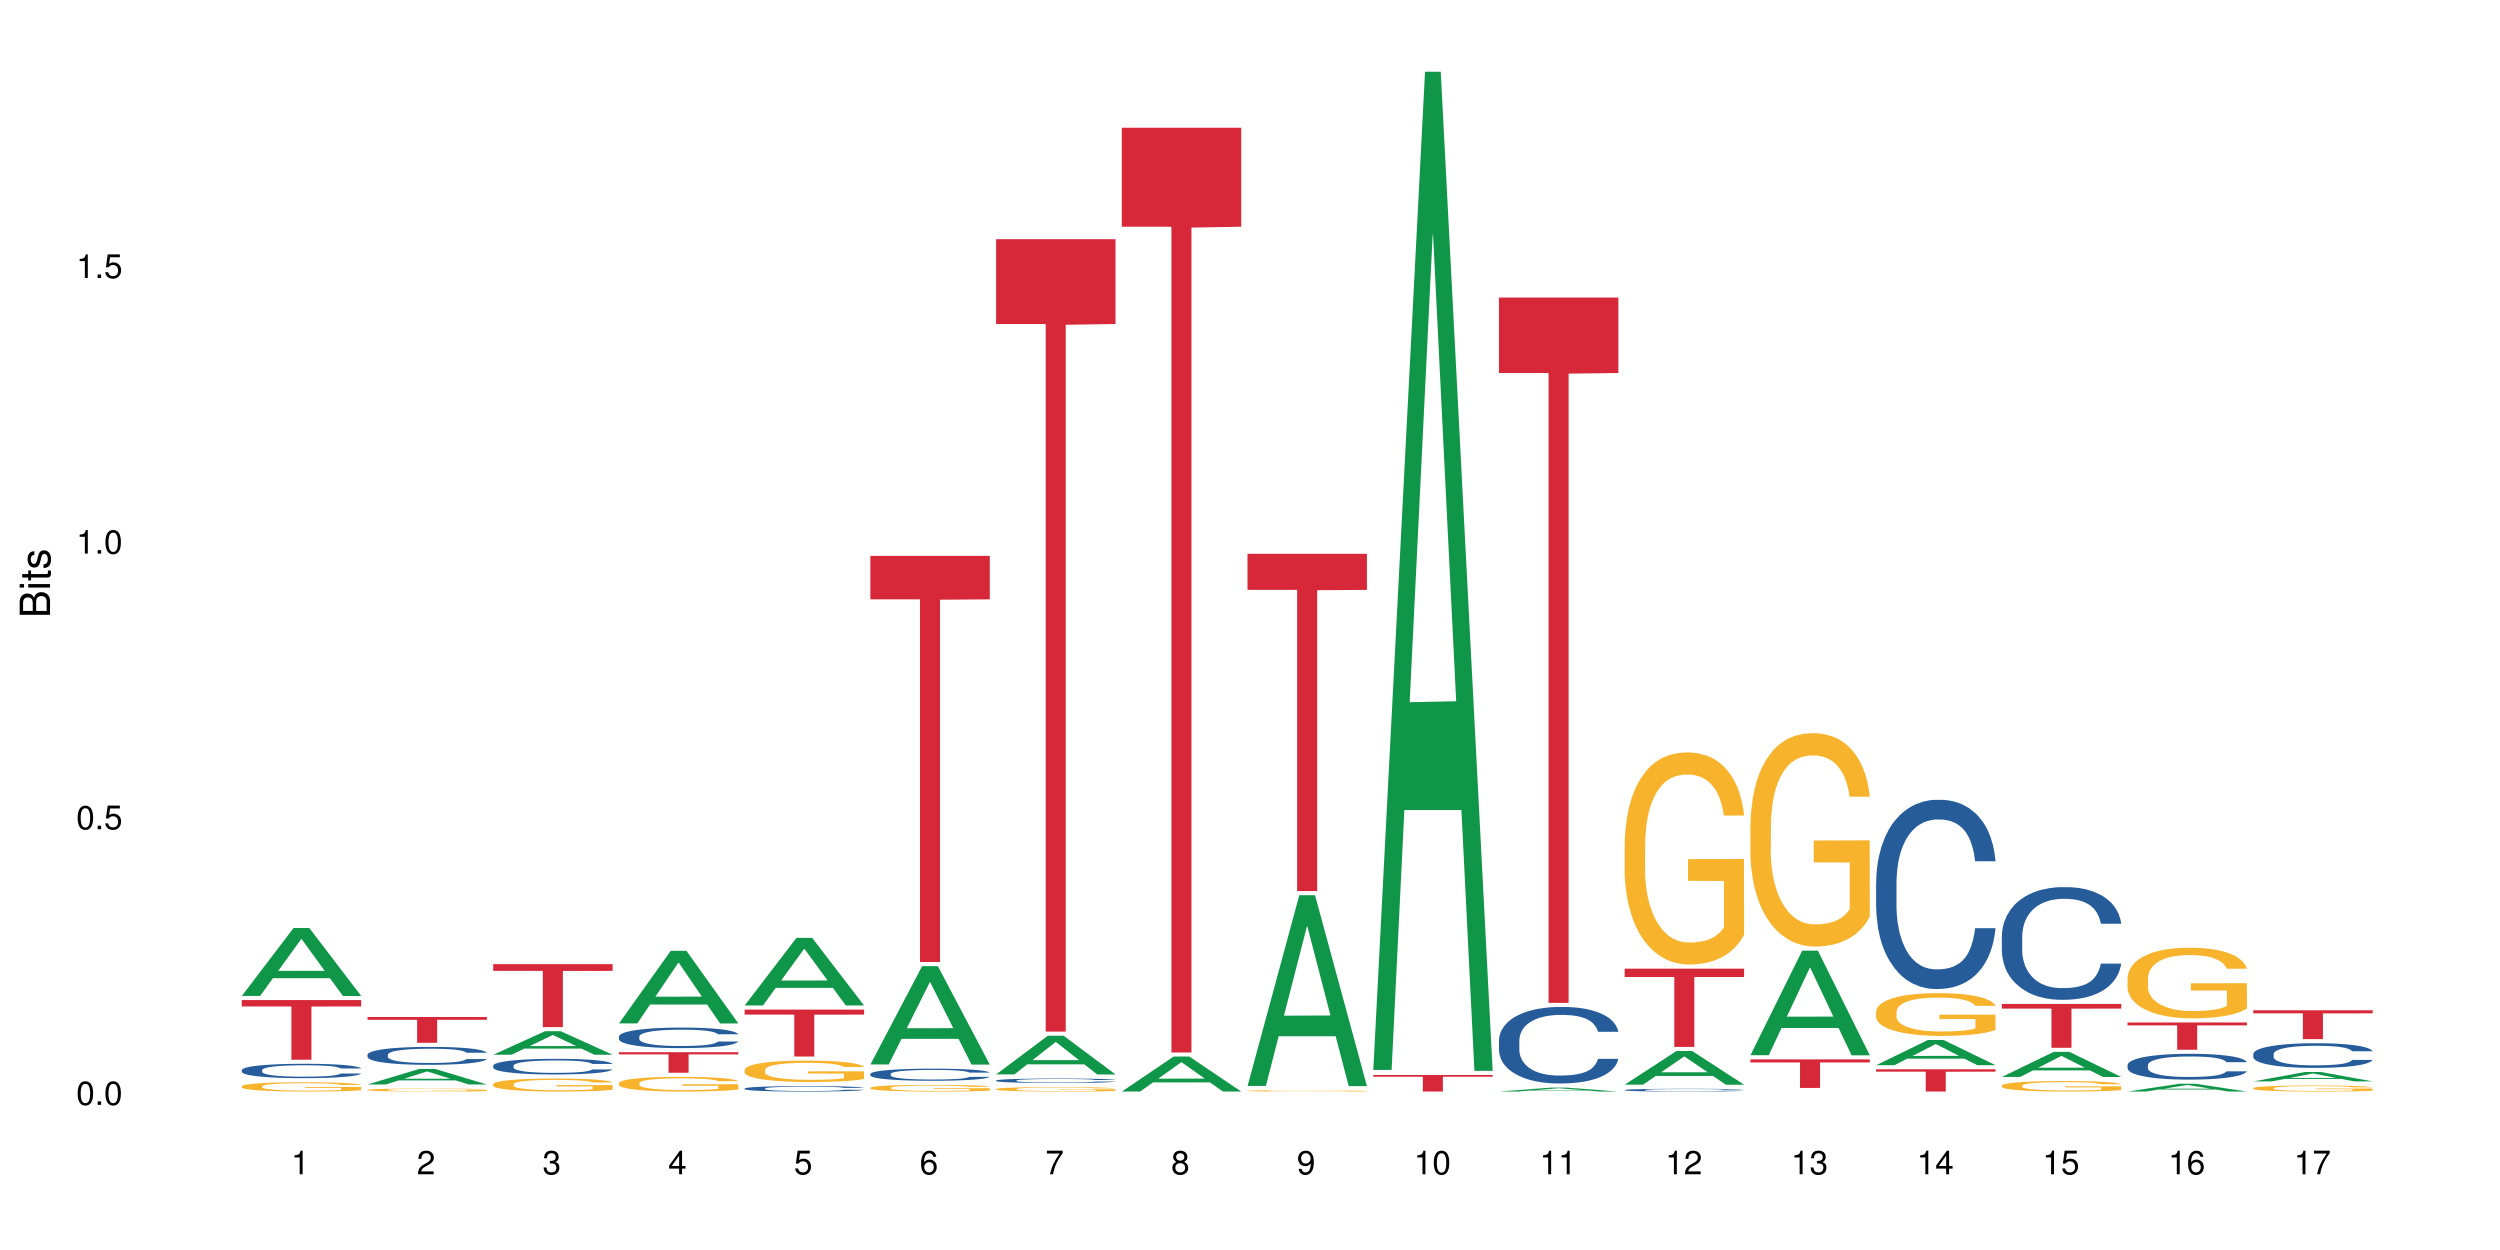 <?xml version="1.0" encoding="UTF-8"?>
<svg xmlns="http://www.w3.org/2000/svg" xmlns:xlink="http://www.w3.org/1999/xlink" width="720pt" height="360pt" viewBox="0 0 720 360" version="1.1">
<defs>
<g>
<symbol overflow="visible" id="glyph0-0">
<path style="stroke:none;" d=""/>
</symbol>
<symbol overflow="visible" id="glyph0-1">
<path style="stroke:none;" d="M 2.641 -6.797 C 2 -6.797 1.422 -6.531 1.078 -6.047 C 0.641 -5.453 0.406 -4.547 0.406 -3.297 C 0.406 -1 1.188 0.219 2.641 0.219 C 4.078 0.219 4.859 -1 4.859 -3.234 C 4.859 -4.562 4.656 -5.438 4.203 -6.047 C 3.844 -6.531 3.281 -6.797 2.641 -6.797 Z M 2.641 -6.047 C 3.547 -6.047 4 -5.125 4 -3.312 C 4 -1.375 3.562 -0.484 2.625 -0.484 C 1.734 -0.484 1.281 -1.422 1.281 -3.281 C 1.281 -5.141 1.734 -6.047 2.641 -6.047 Z M 2.641 -6.047 "/>
</symbol>
<symbol overflow="visible" id="glyph0-2">
<path style="stroke:none;" d="M 1.828 -1 L 0.828 -1 L 0.828 0 L 1.828 0 Z M 1.828 -1 "/>
</symbol>
<symbol overflow="visible" id="glyph0-3">
<path style="stroke:none;" d="M 4.562 -6.797 L 1.062 -6.797 L 0.547 -3.094 L 1.328 -3.094 C 1.719 -3.562 2.047 -3.734 2.578 -3.734 C 3.484 -3.734 4.062 -3.109 4.062 -2.094 C 4.062 -1.125 3.484 -0.531 2.578 -0.531 C 1.828 -0.531 1.375 -0.906 1.188 -1.672 L 0.328 -1.672 C 0.453 -1.109 0.547 -0.844 0.75 -0.594 C 1.125 -0.078 1.828 0.219 2.594 0.219 C 3.969 0.219 4.922 -0.781 4.922 -2.219 C 4.922 -3.562 4.031 -4.484 2.719 -4.484 C 2.25 -4.484 1.859 -4.359 1.469 -4.062 L 1.734 -5.969 L 4.562 -5.969 Z M 4.562 -6.797 "/>
</symbol>
<symbol overflow="visible" id="glyph0-4">
<path style="stroke:none;" d="M 2.484 -4.844 L 2.484 0 L 3.328 0 L 3.328 -6.797 L 2.766 -6.797 C 2.469 -5.75 2.281 -5.609 0.984 -5.453 L 0.984 -4.844 Z M 2.484 -4.844 "/>
</symbol>
<symbol overflow="visible" id="glyph0-5">
<path style="stroke:none;" d="M 4.859 -0.828 L 1.281 -0.828 C 1.359 -1.391 1.672 -1.75 2.5 -2.234 L 3.469 -2.75 C 4.406 -3.266 4.906 -3.969 4.906 -4.812 C 4.906 -5.375 4.672 -5.906 4.266 -6.266 C 3.859 -6.625 3.375 -6.797 2.719 -6.797 C 1.859 -6.797 1.219 -6.5 0.844 -5.922 C 0.609 -5.562 0.5 -5.125 0.484 -4.438 L 1.328 -4.438 C 1.359 -4.906 1.406 -5.188 1.531 -5.406 C 1.75 -5.812 2.188 -6.062 2.703 -6.062 C 3.469 -6.062 4.031 -5.516 4.031 -4.781 C 4.031 -4.25 3.719 -3.797 3.125 -3.438 L 2.234 -2.938 C 0.812 -2.141 0.406 -1.5 0.328 0 L 4.859 0 Z M 4.859 -0.828 "/>
</symbol>
<symbol overflow="visible" id="glyph0-6">
<path style="stroke:none;" d="M 2.125 -3.125 L 2.578 -3.125 C 3.516 -3.125 3.984 -2.703 3.984 -1.891 C 3.984 -1.031 3.469 -0.531 2.578 -0.531 C 1.656 -0.531 1.203 -0.984 1.156 -1.969 L 0.312 -1.969 C 0.344 -1.422 0.438 -1.078 0.609 -0.766 C 0.953 -0.109 1.625 0.219 2.547 0.219 C 3.953 0.219 4.859 -0.609 4.859 -1.906 C 4.859 -2.766 4.516 -3.25 3.703 -3.516 C 4.344 -3.766 4.656 -4.25 4.656 -4.938 C 4.656 -6.109 3.875 -6.797 2.578 -6.797 C 1.203 -6.797 0.484 -6.047 0.453 -4.609 L 1.297 -4.609 C 1.312 -5.016 1.344 -5.25 1.453 -5.453 C 1.641 -5.828 2.062 -6.062 2.594 -6.062 C 3.344 -6.062 3.797 -5.625 3.797 -4.906 C 3.797 -4.422 3.609 -4.141 3.25 -3.984 C 3.016 -3.891 2.719 -3.844 2.125 -3.844 Z M 2.125 -3.125 "/>
</symbol>
<symbol overflow="visible" id="glyph0-7">
<path style="stroke:none;" d="M 3.141 -1.625 L 3.141 0 L 3.984 0 L 3.984 -1.625 L 4.984 -1.625 L 4.984 -2.391 L 3.984 -2.391 L 3.984 -6.797 L 3.359 -6.797 L 0.266 -2.516 L 0.266 -1.625 Z M 3.141 -2.391 L 1 -2.391 L 3.141 -5.359 Z M 3.141 -2.391 "/>
</symbol>
<symbol overflow="visible" id="glyph0-8">
<path style="stroke:none;" d="M 4.781 -5.031 C 4.609 -6.141 3.891 -6.797 2.844 -6.797 C 2.094 -6.797 1.422 -6.438 1.031 -5.828 C 0.609 -5.172 0.406 -4.344 0.406 -3.094 C 0.406 -1.953 0.578 -1.234 0.984 -0.625 C 1.359 -0.078 1.953 0.219 2.703 0.219 C 3.984 0.219 4.922 -0.734 4.922 -2.078 C 4.922 -3.344 4.062 -4.234 2.844 -4.234 C 2.172 -4.234 1.641 -3.969 1.281 -3.469 C 1.281 -5.125 1.828 -6.047 2.797 -6.047 C 3.391 -6.047 3.797 -5.672 3.938 -5.031 Z M 2.734 -3.484 C 3.547 -3.484 4.062 -2.922 4.062 -2 C 4.062 -1.156 3.484 -0.531 2.703 -0.531 C 1.922 -0.531 1.328 -1.188 1.328 -2.047 C 1.328 -2.891 1.906 -3.484 2.734 -3.484 Z M 2.734 -3.484 "/>
</symbol>
<symbol overflow="visible" id="glyph0-9">
<path style="stroke:none;" d="M 4.984 -6.797 L 0.438 -6.797 L 0.438 -5.969 L 4.109 -5.969 C 2.5 -3.656 1.828 -2.234 1.328 0 L 2.219 0 C 2.594 -2.172 3.453 -4.047 4.984 -6.094 Z M 4.984 -6.797 "/>
</symbol>
<symbol overflow="visible" id="glyph0-10">
<path style="stroke:none;" d="M 3.75 -3.578 C 4.453 -4 4.688 -4.344 4.688 -4.984 C 4.688 -6.047 3.844 -6.797 2.641 -6.797 C 1.438 -6.797 0.594 -6.047 0.594 -4.984 C 0.594 -4.359 0.828 -4.016 1.516 -3.578 C 0.734 -3.203 0.359 -2.641 0.359 -1.891 C 0.359 -0.641 1.297 0.219 2.641 0.219 C 3.984 0.219 4.922 -0.641 4.922 -1.875 C 4.922 -2.641 4.531 -3.203 3.75 -3.578 Z M 2.641 -6.047 C 3.359 -6.047 3.812 -5.625 3.812 -4.969 C 3.812 -4.344 3.344 -3.922 2.641 -3.922 C 1.922 -3.922 1.453 -4.344 1.453 -4.984 C 1.453 -5.625 1.922 -6.047 2.641 -6.047 Z M 2.641 -3.203 C 3.484 -3.203 4.062 -2.672 4.062 -1.875 C 4.062 -1.062 3.484 -0.531 2.625 -0.531 C 1.797 -0.531 1.219 -1.078 1.219 -1.875 C 1.219 -2.672 1.797 -3.203 2.641 -3.203 Z M 2.641 -3.203 "/>
</symbol>
<symbol overflow="visible" id="glyph0-11">
<path style="stroke:none;" d="M 0.516 -1.547 C 0.672 -0.438 1.406 0.219 2.438 0.219 C 3.188 0.219 3.859 -0.141 4.266 -0.75 C 4.688 -1.406 4.891 -2.25 4.891 -3.484 C 4.891 -4.625 4.703 -5.359 4.312 -5.953 C 3.938 -6.5 3.344 -6.797 2.594 -6.797 C 1.297 -6.797 0.359 -5.844 0.359 -4.516 C 0.359 -3.25 1.234 -2.344 2.453 -2.344 C 3.094 -2.344 3.562 -2.578 4.016 -3.109 C 4 -1.453 3.469 -0.531 2.5 -0.531 C 1.906 -0.531 1.484 -0.906 1.359 -1.547 Z M 2.578 -6.062 C 3.375 -6.062 3.969 -5.406 3.969 -4.531 C 3.969 -3.688 3.375 -3.094 2.547 -3.094 C 1.734 -3.094 1.234 -3.672 1.234 -4.578 C 1.234 -5.438 1.797 -6.062 2.578 -6.062 Z M 2.578 -6.062 "/>
</symbol>
<symbol overflow="visible" id="glyph1-0">
<path style="stroke:none;" d=""/>
</symbol>
<symbol overflow="visible" id="glyph1-1">
<path style="stroke:none;" d="M 0 -0.953 L 0 -4.891 C 0 -5.719 -0.234 -6.344 -0.734 -6.797 C -1.188 -7.234 -1.812 -7.469 -2.5 -7.469 C -3.547 -7.469 -4.188 -7 -4.625 -5.875 C -4.984 -6.672 -5.641 -7.094 -6.531 -7.094 C -7.156 -7.094 -7.734 -6.859 -8.141 -6.391 C -8.562 -5.938 -8.75 -5.344 -8.75 -4.5 L -8.75 -0.953 Z M -4.984 -2.062 L -7.766 -2.062 L -7.766 -4.219 C -7.766 -4.844 -7.688 -5.203 -7.453 -5.5 C -7.219 -5.812 -6.859 -5.969 -6.375 -5.969 C -5.906 -5.969 -5.531 -5.812 -5.297 -5.5 C -5.062 -5.203 -4.984 -4.844 -4.984 -4.219 Z M -0.984 -2.062 L -4 -2.062 L -4 -4.781 C -4 -5.328 -3.859 -5.688 -3.578 -5.953 C -3.297 -6.219 -2.922 -6.359 -2.484 -6.359 C -2.062 -6.359 -1.688 -6.219 -1.406 -5.953 C -1.109 -5.688 -0.984 -5.328 -0.984 -4.781 Z M -0.984 -2.062 "/>
</symbol>
<symbol overflow="visible" id="glyph1-2">
<path style="stroke:none;" d="M -6.281 -1.797 L -6.281 -0.797 L 0 -0.797 L 0 -1.797 Z M -8.75 -1.797 L -8.75 -0.797 L -7.484 -0.797 L -7.484 -1.797 Z M -8.75 -1.797 "/>
</symbol>
<symbol overflow="visible" id="glyph1-3">
<path style="stroke:none;" d="M -6.281 -3.047 L -6.281 -2.016 L -8.016 -2.016 L -8.016 -1.016 L -6.281 -1.016 L -6.281 -0.172 L -5.469 -0.172 L -5.469 -1.016 L -0.719 -1.016 C -0.078 -1.016 0.281 -1.453 0.281 -2.234 C 0.281 -2.469 0.25 -2.719 0.188 -3.047 L -0.641 -3.047 C -0.609 -2.922 -0.594 -2.766 -0.594 -2.562 C -0.594 -2.141 -0.719 -2.016 -1.156 -2.016 L -5.469 -2.016 L -5.469 -3.047 Z M -6.281 -3.047 "/>
</symbol>
<symbol overflow="visible" id="glyph1-4">
<path style="stroke:none;" d="M -4.531 -5.25 C -5.766 -5.25 -6.469 -4.422 -6.469 -2.969 C -6.469 -1.516 -5.719 -0.562 -4.547 -0.562 C -3.562 -0.562 -3.094 -1.062 -2.734 -2.562 L -2.516 -3.484 C -2.344 -4.188 -2.094 -4.469 -1.625 -4.469 C -1.047 -4.469 -0.641 -3.875 -0.641 -3 C -0.641 -2.453 -0.797 -2 -1.062 -1.75 C -1.25 -1.594 -1.422 -1.531 -1.875 -1.469 L -1.875 -0.406 C -0.422 -0.453 0.281 -1.266 0.281 -2.922 C 0.281 -4.5 -0.5 -5.516 -1.719 -5.516 C -2.656 -5.516 -3.172 -4.984 -3.469 -3.734 L -3.703 -2.766 C -3.891 -1.953 -4.156 -1.609 -4.594 -1.609 C -5.172 -1.609 -5.547 -2.125 -5.547 -2.938 C -5.547 -3.75 -5.203 -4.172 -4.531 -4.203 Z M -4.531 -5.25 "/>
</symbol>
</g>
</defs>
<g id="surface62250">
<rect x="0" y="0" width="720" height="360" style="fill:rgb(100%,100%,100%);fill-opacity:1;stroke:none;"/>
<path style=" stroke:none;fill-rule:nonzero;fill:rgb(6.275%,58.824%,28.235%);fill-opacity:1;" d="M 69.629 286.824 L 69.668 286.809 L 84.551 267.258 L 89.07 267.258 L 104.027 286.844 L 98.77 286.844 L 95.023 281.73 L 78.598 281.73 L 74.922 286.824 L 69.629 286.824 L 80.176 279.617 L 93.516 279.598 L 86.863 270.457 L 86.789 270.438 L 86.719 270.492 L 80.141 279.598 L 80.176 279.617 Z M 69.629 286.824 "/>
<path style=" stroke:none;fill-rule:nonzero;fill:rgb(14.51%,36.078%,60%);fill-opacity:1;" d="M 69.629 308.172 L 69.672 308.168 L 69.672 308.078 L 69.797 307.934 L 70.09 307.754 L 70.383 307.629 L 71.141 307.406 L 72.188 307.191 L 73.277 307.023 L 74.074 306.926 L 74.789 306.852 L 76.426 306.711 L 77.473 306.641 L 78.605 306.574 L 79.992 306.512 L 80.996 306.473 L 83.262 306.414 L 84.941 306.387 L 86.242 306.375 L 89.051 306.375 L 90.73 306.391 L 91.945 306.41 L 93.289 306.438 L 94.422 306.473 L 96.391 306.555 L 98.152 306.66 L 98.949 306.723 L 100.207 306.84 L 101.172 306.953 L 101.844 307.051 L 102.602 307.191 L 103.27 307.359 L 103.773 307.555 L 104.027 307.715 L 98.152 307.715 L 97.859 307.562 L 97.523 307.449 L 96.895 307.293 L 96.266 307.184 L 95.387 307.074 L 94.586 307 L 93.496 306.93 L 92.531 306.883 L 91.527 306.852 L 90.562 306.828 L 88.715 306.805 L 86.574 306.805 L 85.777 306.812 L 84.145 306.844 L 83.262 306.871 L 82.004 306.922 L 81.121 306.973 L 80.074 307.047 L 79.359 307.109 L 78.48 307.211 L 77.852 307.297 L 77.137 307.422 L 76.719 307.516 L 76.34 307.621 L 76.004 307.746 L 75.754 307.879 L 75.586 308.02 L 75.5 308.152 L 75.5 308.738 L 75.586 308.875 L 75.797 309.035 L 76.34 309.266 L 77.137 309.465 L 78.062 309.625 L 78.941 309.738 L 79.445 309.789 L 80.117 309.852 L 81.164 309.926 L 82.676 310 L 83.555 310.031 L 84.898 310.062 L 86.281 310.078 L 88.129 310.078 L 89.766 310.062 L 90.855 310.043 L 91.988 310.012 L 93.539 309.949 L 94.504 309.887 L 95.344 309.816 L 95.973 309.742 L 96.391 309.684 L 97.02 309.566 L 97.523 309.438 L 97.902 309.305 L 98.152 309.176 L 104.027 309.176 L 103.773 309.328 L 103.398 309.477 L 103.02 309.586 L 102.434 309.719 L 101.762 309.836 L 100.797 309.969 L 100 310.055 L 98.949 310.148 L 97.984 310.219 L 96.938 310.285 L 95.387 310.359 L 94.379 310.398 L 93.289 310.434 L 91.988 310.461 L 90.352 310.488 L 88.59 310.504 L 86.953 310.508 L 85.191 310.5 L 83.891 310.484 L 82.172 310.449 L 80.031 310.383 L 78.48 310.312 L 77.266 310.238 L 76.215 310.164 L 75.039 310.062 L 73.531 309.895 L 72.609 309.766 L 71.977 309.66 L 71.266 309.516 L 70.762 309.383 L 70.176 309.172 L 69.754 308.902 L 69.629 308.695 Z M 69.629 308.172 "/>
<path style=" stroke:none;fill-rule:nonzero;fill:rgb(96.863%,70.196%,16.863%);fill-opacity:1;" d="M 69.629 312.836 L 69.672 312.832 L 69.672 312.785 L 69.84 312.676 L 70.258 312.523 L 70.805 312.398 L 71.391 312.301 L 71.77 312.246 L 72.398 312.176 L 72.941 312.121 L 74.328 312.012 L 76.09 311.906 L 77.055 311.863 L 78.145 311.82 L 79.695 311.773 L 80.41 311.758 L 82.59 311.719 L 85.066 311.695 L 87.793 311.688 L 89.051 311.688 L 90.77 311.699 L 93.121 311.727 L 94.461 311.75 L 95.512 311.773 L 96.602 311.809 L 97.945 311.855 L 99.203 311.914 L 100.207 311.973 L 101.215 312.047 L 102.055 312.125 L 102.766 312.211 L 103.398 312.312 L 103.773 312.398 L 104.027 312.484 L 98.195 312.484 L 97.859 312.398 L 97.48 312.332 L 96.852 312.254 L 96.223 312.195 L 95.594 312.148 L 94.422 312.082 L 93.414 312.043 L 92.156 312.012 L 90.938 311.988 L 89.555 311.973 L 88.715 311.969 L 86.492 311.969 L 84.48 311.984 L 83.305 312.004 L 82.465 312.023 L 81.289 312.062 L 80.578 312.09 L 80.156 312.109 L 78.898 312.188 L 78.062 312.254 L 77.598 312.301 L 77.012 312.375 L 76.594 312.441 L 76.133 312.539 L 75.879 312.613 L 75.543 312.781 L 75.5 313.223 L 75.629 313.312 L 75.879 313.414 L 76.215 313.504 L 76.719 313.598 L 77.223 313.668 L 78.102 313.762 L 78.859 313.828 L 79.445 313.867 L 80.578 313.934 L 81.039 313.957 L 82.129 314 L 83.262 314.035 L 84.645 314.062 L 85.695 314.078 L 87.371 314.09 L 89.512 314.09 L 92.027 314.078 L 93.625 314.059 L 94.715 314.039 L 95.426 314.02 L 96.309 313.992 L 96.938 313.969 L 97.523 313.941 L 98.238 313.898 L 98.238 313.312 L 87.875 313.312 L 87.875 313.039 L 103.984 313.035 L 104.027 313.992 L 103.145 314.059 L 102.055 314.125 L 101.004 314.172 L 99.914 314.215 L 98.363 314.262 L 97.105 314.289 L 95.176 314.324 L 93.414 314.348 L 91.566 314.359 L 89.934 314.367 L 88.004 314.371 L 86.281 314.367 L 84.438 314.352 L 82.969 314.332 L 81.625 314.309 L 80.285 314.273 L 78.605 314.223 L 77.516 314.184 L 76.383 314.129 L 75.25 314.07 L 74.242 314.004 L 73.574 313.953 L 72.902 313.895 L 72.188 313.82 L 71.516 313.734 L 71.012 313.66 L 70.551 313.574 L 70.215 313.492 L 69.883 313.383 L 69.715 313.293 L 69.629 313.219 Z M 69.629 312.836 "/>
<path style=" stroke:none;fill-rule:nonzero;fill:rgb(83.922%,15.686%,22.353%);fill-opacity:1;" d="M 69.629 288.023 L 104.027 288.023 L 104.027 289.859 L 89.691 289.879 L 89.691 305.195 L 83.922 305.195 L 83.922 289.895 L 83.84 289.859 L 69.629 289.859 Z M 69.629 288.023 "/>
<path style=" stroke:none;fill-rule:nonzero;fill:rgb(6.275%,58.824%,28.235%);fill-opacity:1;" d="M 105.836 312.328 L 105.871 312.324 L 120.758 307.848 L 125.277 307.848 L 140.234 312.332 L 134.977 312.332 L 131.23 311.16 L 114.805 311.16 L 111.129 312.328 L 105.836 312.328 L 116.383 310.676 L 129.723 310.672 L 123.07 308.582 L 122.996 308.578 L 122.926 308.59 L 116.348 310.672 L 116.383 310.676 Z M 105.836 312.328 "/>
<path style=" stroke:none;fill-rule:nonzero;fill:rgb(14.51%,36.078%,60%);fill-opacity:1;" d="M 105.836 303.754 L 105.879 303.75 L 105.879 303.637 L 106.004 303.457 L 106.297 303.23 L 106.59 303.074 L 107.348 302.797 L 108.395 302.527 L 109.484 302.316 L 110.281 302.195 L 110.996 302.102 L 112.633 301.926 L 113.68 301.836 L 114.812 301.758 L 116.195 301.676 L 117.203 301.629 L 119.469 301.555 L 121.148 301.52 L 122.449 301.508 L 125.258 301.508 L 126.938 301.527 L 128.152 301.551 L 129.496 301.586 L 130.629 301.629 L 132.598 301.734 L 134.359 301.867 L 135.156 301.941 L 136.414 302.086 L 137.379 302.23 L 138.051 302.352 L 138.809 302.527 L 139.477 302.738 L 139.98 302.98 L 140.234 303.184 L 134.359 303.184 L 134.066 302.992 L 133.73 302.848 L 133.102 302.652 L 132.473 302.516 L 131.59 302.379 L 130.793 302.289 L 129.703 302.199 L 128.738 302.145 L 127.734 302.102 L 126.77 302.074 L 124.922 302.043 L 122.781 302.043 L 121.984 302.055 L 120.352 302.094 L 119.469 302.125 L 118.211 302.191 L 117.328 302.254 L 116.281 302.348 L 115.566 302.426 L 114.688 302.551 L 114.059 302.656 L 113.344 302.812 L 112.926 302.934 L 112.547 303.062 L 112.211 303.219 L 111.961 303.387 L 111.793 303.559 L 111.707 303.73 L 111.707 304.461 L 111.793 304.629 L 112.004 304.828 L 112.547 305.117 L 113.344 305.367 L 114.27 305.566 L 115.148 305.707 L 115.652 305.773 L 116.324 305.848 L 117.371 305.941 L 118.883 306.035 L 119.762 306.074 L 121.105 306.113 L 122.488 306.133 L 124.336 306.133 L 125.973 306.113 L 127.062 306.09 L 128.195 306.051 L 129.746 305.973 L 130.711 305.895 L 131.551 305.805 L 132.18 305.715 L 132.598 305.641 L 133.227 305.496 L 133.73 305.332 L 134.109 305.168 L 134.359 305.008 L 140.234 305.008 L 139.98 305.195 L 139.605 305.383 L 139.227 305.52 L 138.641 305.684 L 137.969 305.828 L 137.004 305.996 L 136.207 306.102 L 135.156 306.223 L 134.191 306.312 L 133.145 306.391 L 131.59 306.484 L 130.586 306.531 L 129.496 306.574 L 128.195 306.613 L 126.559 306.645 L 124.797 306.664 L 123.16 306.668 L 121.398 306.66 L 120.098 306.641 L 118.379 306.598 L 116.238 306.512 L 114.688 306.426 L 113.469 306.336 L 112.422 306.238 L 111.246 306.113 L 109.738 305.906 L 108.816 305.746 L 108.184 305.613 L 107.473 305.43 L 106.969 305.262 L 106.383 305 L 105.961 304.664 L 105.836 304.402 Z M 105.836 303.754 "/>
<path style=" stroke:none;fill-rule:nonzero;fill:rgb(96.863%,70.196%,16.863%);fill-opacity:1;" d="M 105.836 313.879 L 105.879 313.879 L 105.879 313.863 L 106.047 313.828 L 106.465 313.777 L 107.012 313.738 L 107.598 313.707 L 107.977 313.691 L 108.605 313.668 L 109.148 313.652 L 110.535 313.613 L 112.297 313.582 L 113.262 313.566 L 114.352 313.555 L 115.902 313.539 L 116.617 313.535 L 118.797 313.523 L 121.273 313.516 L 124 313.512 L 125.258 313.512 L 126.977 313.516 L 129.328 313.523 L 130.668 313.531 L 131.719 313.539 L 132.809 313.551 L 134.152 313.566 L 135.41 313.586 L 136.414 313.602 L 137.422 313.625 L 138.262 313.652 L 138.973 313.68 L 139.605 313.711 L 139.98 313.738 L 140.234 313.766 L 134.402 313.766 L 134.066 313.738 L 133.688 313.719 L 133.059 313.691 L 131.801 313.66 L 130.629 313.641 L 129.621 313.625 L 128.363 313.613 L 127.145 313.609 L 125.762 313.602 L 122.699 313.602 L 120.688 313.605 L 119.512 313.613 L 118.672 313.621 L 117.496 313.633 L 116.785 313.641 L 116.363 313.648 L 115.105 313.672 L 114.27 313.695 L 113.805 313.707 L 113.219 313.73 L 112.801 313.754 L 112.34 313.785 L 112.086 313.809 L 111.75 313.863 L 111.707 314.004 L 111.836 314.031 L 112.086 314.066 L 112.422 314.094 L 112.926 314.121 L 113.43 314.145 L 114.309 314.176 L 115.066 314.195 L 115.652 314.211 L 116.785 314.23 L 117.246 314.238 L 118.336 314.254 L 119.469 314.262 L 120.852 314.273 L 121.902 314.277 L 123.578 314.281 L 125.719 314.281 L 128.234 314.277 L 129.828 314.27 L 130.922 314.266 L 131.633 314.258 L 132.516 314.25 L 133.145 314.242 L 133.73 314.234 L 134.445 314.219 L 134.445 314.031 L 124.082 314.031 L 124.082 313.945 L 140.191 313.941 L 140.234 314.25 L 139.352 314.27 L 138.262 314.293 L 137.211 314.309 L 136.121 314.32 L 134.57 314.336 L 133.312 314.344 L 131.383 314.355 L 129.621 314.363 L 127.773 314.367 L 126.137 314.371 L 124.211 314.371 L 122.488 314.367 L 120.645 314.363 L 119.176 314.359 L 117.832 314.352 L 116.492 314.34 L 114.812 314.324 L 113.723 314.309 L 112.59 314.293 L 111.457 314.273 L 110.449 314.254 L 109.781 314.238 L 109.109 314.219 L 108.395 314.195 L 107.723 314.168 L 107.219 314.145 L 106.758 314.117 L 106.422 314.09 L 106.09 314.055 L 105.922 314.027 L 105.836 314 Z M 105.836 313.879 "/>
<path style=" stroke:none;fill-rule:nonzero;fill:rgb(83.922%,15.686%,22.353%);fill-opacity:1;" d="M 105.836 292.898 L 140.234 292.898 L 140.234 293.695 L 125.898 293.703 L 125.898 300.328 L 120.129 300.328 L 120.129 293.707 L 120.047 293.695 L 105.836 293.695 Z M 105.836 292.898 "/>
<path style=" stroke:none;fill-rule:nonzero;fill:rgb(6.275%,58.824%,28.235%);fill-opacity:1;" d="M 142.043 303.758 L 142.078 303.754 L 156.965 296.992 L 161.484 296.992 L 176.441 303.766 L 171.184 303.766 L 167.438 301.996 L 151.012 301.996 L 147.336 303.758 L 142.043 303.758 L 152.59 301.266 L 165.93 301.262 L 159.277 298.098 L 159.203 298.094 L 159.133 298.113 L 152.555 301.262 L 152.59 301.266 Z M 142.043 303.758 "/>
<path style=" stroke:none;fill-rule:nonzero;fill:rgb(14.51%,36.078%,60%);fill-opacity:1;" d="M 142.043 306.902 L 142.086 306.898 L 142.086 306.801 L 142.211 306.645 L 142.504 306.449 L 142.797 306.312 L 143.555 306.07 L 144.602 305.836 L 145.691 305.652 L 146.488 305.547 L 147.203 305.465 L 148.84 305.312 L 149.887 305.234 L 151.02 305.164 L 152.402 305.094 L 153.41 305.051 L 155.676 304.988 L 157.355 304.957 L 158.652 304.945 L 161.465 304.945 L 163.145 304.961 L 164.359 304.984 L 165.703 305.016 L 166.832 305.051 L 168.805 305.145 L 170.566 305.258 L 171.363 305.324 L 172.621 305.453 L 173.586 305.574 L 174.258 305.684 L 175.012 305.836 L 175.684 306.02 L 176.188 306.23 L 176.441 306.406 L 170.566 306.406 L 170.273 306.242 L 169.938 306.113 L 169.309 305.945 L 168.68 305.824 L 167.797 305.707 L 167 305.629 L 165.91 305.551 L 164.945 305.5 L 163.941 305.465 L 162.977 305.438 L 161.129 305.414 L 158.988 305.414 L 158.191 305.422 L 156.559 305.457 L 155.676 305.484 L 154.418 305.543 L 153.535 305.594 L 152.488 305.68 L 151.773 305.746 L 150.895 305.855 L 150.266 305.949 L 149.551 306.086 L 149.133 306.188 L 148.754 306.305 L 148.418 306.438 L 148.168 306.582 L 148 306.734 L 147.914 306.883 L 147.914 307.52 L 148 307.668 L 148.211 307.844 L 148.754 308.094 L 149.551 308.312 L 150.473 308.484 L 151.355 308.609 L 151.859 308.664 L 152.531 308.73 L 153.578 308.812 L 155.09 308.895 L 155.969 308.93 L 157.312 308.961 L 158.695 308.977 L 160.543 308.977 L 162.18 308.961 L 163.27 308.941 L 164.402 308.906 L 165.953 308.84 L 166.918 308.773 L 167.758 308.695 L 168.387 308.617 L 168.805 308.551 L 169.434 308.422 L 169.938 308.281 L 170.316 308.137 L 170.566 308 L 176.441 308 L 176.188 308.164 L 175.812 308.324 L 175.434 308.441 L 174.848 308.586 L 174.176 308.715 L 173.211 308.859 L 172.414 308.953 L 171.363 309.055 L 170.398 309.133 L 169.352 309.203 L 167.797 309.285 L 166.793 309.328 L 165.703 309.363 L 164.402 309.398 L 162.766 309.426 L 161.004 309.441 L 159.367 309.445 L 157.605 309.438 L 156.305 309.422 L 154.586 309.387 L 152.445 309.312 L 150.895 309.234 L 149.676 309.156 L 148.629 309.074 L 147.453 308.961 L 145.945 308.781 L 145.02 308.641 L 144.391 308.523 L 143.68 308.363 L 143.176 308.223 L 142.59 307.992 L 142.168 307.699 L 142.043 307.473 Z M 142.043 306.902 "/>
<path style=" stroke:none;fill-rule:nonzero;fill:rgb(96.863%,70.196%,16.863%);fill-opacity:1;" d="M 142.043 312.23 L 142.086 312.227 L 142.086 312.16 L 142.254 312.004 L 142.672 311.793 L 143.219 311.617 L 143.805 311.48 L 144.184 311.41 L 144.812 311.309 L 145.355 311.23 L 146.742 311.078 L 148.504 310.934 L 149.469 310.871 L 150.559 310.816 L 152.109 310.75 L 152.824 310.727 L 155.004 310.672 L 157.48 310.637 L 160.207 310.625 L 161.465 310.629 L 163.184 310.645 L 165.535 310.68 L 166.875 310.715 L 167.926 310.75 L 169.016 310.793 L 170.359 310.863 L 171.617 310.945 L 172.621 311.027 L 173.629 311.129 L 174.469 311.238 L 175.18 311.359 L 175.812 311.5 L 176.188 311.621 L 176.441 311.742 L 170.609 311.742 L 170.273 311.621 L 169.895 311.527 L 169.266 311.418 L 168.637 311.336 L 168.008 311.27 L 166.832 311.18 L 165.828 311.125 L 164.57 311.078 L 163.352 311.047 L 161.969 311.027 L 161.129 311.02 L 158.906 311.02 L 156.891 311.043 L 155.719 311.07 L 154.879 311.098 L 153.703 311.148 L 152.992 311.191 L 152.57 311.219 L 151.312 311.324 L 150.473 311.418 L 150.012 311.484 L 149.426 311.586 L 149.008 311.68 L 148.547 311.816 L 148.293 311.918 L 147.957 312.152 L 147.914 312.766 L 148.043 312.898 L 148.293 313.039 L 148.629 313.16 L 149.133 313.289 L 149.637 313.391 L 150.516 313.523 L 151.273 313.613 L 151.859 313.668 L 152.992 313.762 L 153.453 313.793 L 154.543 313.855 L 155.676 313.902 L 157.059 313.941 L 158.109 313.965 L 159.785 313.98 L 161.926 313.98 L 164.441 313.961 L 166.035 313.934 L 167.129 313.906 L 167.84 313.883 L 168.723 313.844 L 169.352 313.809 L 169.938 313.773 L 170.652 313.715 L 170.652 312.898 L 160.289 312.895 L 160.289 312.512 L 176.398 312.508 L 176.441 313.844 L 175.559 313.938 L 174.469 314.023 L 173.418 314.094 L 172.328 314.152 L 170.777 314.215 L 169.52 314.258 L 167.59 314.305 L 165.828 314.336 L 163.98 314.355 L 162.344 314.367 L 160.418 314.371 L 158.695 314.363 L 156.852 314.344 L 155.383 314.316 L 154.039 314.281 L 152.699 314.238 L 151.02 314.164 L 149.93 314.105 L 148.797 314.035 L 147.664 313.949 L 146.656 313.859 L 145.984 313.785 L 145.316 313.703 L 144.602 313.602 L 143.93 313.484 L 143.426 313.379 L 142.965 313.258 L 142.629 313.148 L 142.293 312.992 L 142.129 312.871 L 142.043 312.762 Z M 142.043 312.23 "/>
<path style=" stroke:none;fill-rule:nonzero;fill:rgb(83.922%,15.686%,22.353%);fill-opacity:1;" d="M 142.043 277.676 L 176.441 277.676 L 176.441 279.617 L 162.105 279.637 L 162.105 295.812 L 156.336 295.812 L 156.336 279.652 L 156.254 279.617 L 142.043 279.617 Z M 142.043 277.676 "/>
<path style=" stroke:none;fill-rule:nonzero;fill:rgb(6.275%,58.824%,28.235%);fill-opacity:1;" d="M 178.25 294.746 L 178.285 294.727 L 193.172 273.84 L 197.691 273.84 L 212.648 294.766 L 207.391 294.766 L 203.645 289.305 L 187.219 289.305 L 183.543 294.746 L 178.25 294.746 L 188.797 287.043 L 202.137 287.023 L 195.484 277.258 L 195.41 277.238 L 195.34 277.297 L 188.762 287.023 L 188.797 287.043 Z M 178.25 294.746 "/>
<path style=" stroke:none;fill-rule:nonzero;fill:rgb(14.51%,36.078%,60%);fill-opacity:1;" d="M 178.25 298.516 L 178.293 298.512 L 178.293 298.383 L 178.418 298.176 L 178.711 297.918 L 179.004 297.738 L 179.762 297.422 L 180.809 297.113 L 181.898 296.875 L 182.695 296.734 L 183.41 296.625 L 185.047 296.426 L 186.094 296.324 L 187.227 296.23 L 188.609 296.141 L 189.617 296.086 L 191.883 296 L 193.562 295.961 L 194.859 295.945 L 197.672 295.945 L 199.348 295.969 L 200.566 295.992 L 201.91 296.039 L 203.039 296.086 L 205.012 296.203 L 206.773 296.355 L 207.57 296.441 L 208.828 296.609 L 209.793 296.773 L 210.465 296.914 L 211.219 297.113 L 211.891 297.355 L 212.395 297.633 L 212.648 297.863 L 206.773 297.863 L 206.48 297.648 L 206.145 297.48 L 205.516 297.258 L 204.887 297.102 L 204.004 296.945 L 203.207 296.844 L 202.117 296.738 L 201.152 296.676 L 200.148 296.625 L 199.184 296.594 L 197.336 296.562 L 195.195 296.562 L 194.398 296.57 L 192.766 296.617 L 191.883 296.652 L 190.625 296.73 L 189.742 296.801 L 188.695 296.906 L 187.98 297 L 187.102 297.141 L 186.473 297.266 L 185.758 297.441 L 185.34 297.578 L 184.961 297.73 L 184.625 297.906 L 184.375 298.098 L 184.207 298.297 L 184.121 298.492 L 184.121 299.328 L 184.207 299.523 L 184.418 299.75 L 184.961 300.078 L 185.758 300.367 L 186.68 300.594 L 187.562 300.754 L 188.066 300.832 L 188.738 300.918 L 189.785 301.023 L 191.297 301.133 L 192.176 301.176 L 193.52 301.219 L 194.902 301.242 L 196.75 301.242 L 198.387 301.219 L 199.477 301.191 L 200.609 301.148 L 202.16 301.059 L 203.125 300.973 L 203.965 300.867 L 204.594 300.766 L 205.012 300.68 L 205.641 300.512 L 206.145 300.328 L 206.523 300.137 L 206.773 299.953 L 212.648 299.953 L 212.395 300.172 L 212.016 300.383 L 211.641 300.539 L 211.055 300.727 L 210.383 300.895 L 209.418 301.086 L 208.621 301.207 L 207.57 301.344 L 206.605 301.445 L 205.559 301.539 L 204.004 301.645 L 203 301.699 L 201.91 301.75 L 200.609 301.793 L 198.973 301.828 L 197.211 301.852 L 195.574 301.855 L 193.812 301.848 L 192.512 301.824 L 190.793 301.777 L 188.652 301.68 L 187.102 301.574 L 185.883 301.473 L 184.836 301.367 L 183.66 301.219 L 182.152 300.98 L 181.227 300.797 L 180.598 300.648 L 179.887 300.438 L 179.383 300.246 L 178.797 299.945 L 178.375 299.559 L 178.25 299.262 Z M 178.25 298.516 "/>
<path style=" stroke:none;fill-rule:nonzero;fill:rgb(96.863%,70.196%,16.863%);fill-opacity:1;" d="M 178.25 311.945 L 178.293 311.941 L 178.293 311.863 L 178.461 311.688 L 178.879 311.449 L 179.426 311.25 L 180.012 311.098 L 180.391 311.016 L 181.02 310.898 L 181.562 310.812 L 182.949 310.641 L 184.711 310.477 L 185.676 310.406 L 186.766 310.34 L 188.316 310.266 L 189.031 310.238 L 191.211 310.18 L 193.688 310.141 L 196.414 310.129 L 197.672 310.133 L 199.391 310.148 L 201.742 310.191 L 203.082 310.227 L 204.133 310.266 L 205.223 310.316 L 206.562 310.395 L 207.824 310.488 L 208.828 310.582 L 209.836 310.695 L 210.676 310.82 L 211.387 310.957 L 212.016 311.121 L 212.395 311.254 L 212.648 311.391 L 206.816 311.391 L 206.48 311.254 L 206.102 311.152 L 205.473 311.023 L 204.844 310.93 L 204.215 310.855 L 203.039 310.754 L 202.035 310.691 L 200.777 310.641 L 199.559 310.605 L 198.176 310.582 L 197.336 310.574 L 195.113 310.574 L 193.098 310.602 L 191.926 310.633 L 191.086 310.664 L 189.91 310.719 L 189.199 310.766 L 188.777 310.797 L 187.52 310.918 L 186.68 311.027 L 186.219 311.102 L 185.633 311.215 L 185.215 311.32 L 184.754 311.477 L 184.5 311.594 L 184.164 311.855 L 184.121 312.555 L 184.25 312.699 L 184.5 312.859 L 184.836 313 L 185.34 313.145 L 185.844 313.258 L 186.723 313.41 L 187.48 313.512 L 188.066 313.578 L 189.199 313.68 L 189.66 313.715 L 190.75 313.785 L 191.883 313.84 L 193.266 313.887 L 194.316 313.91 L 195.992 313.93 L 198.133 313.93 L 200.648 313.906 L 202.242 313.875 L 203.336 313.844 L 204.047 313.816 L 204.93 313.773 L 205.559 313.734 L 206.145 313.691 L 206.859 313.625 L 206.859 312.699 L 196.496 312.695 L 196.496 312.262 L 212.605 312.258 L 212.648 313.773 L 211.766 313.879 L 210.676 313.98 L 209.625 314.059 L 208.535 314.121 L 206.984 314.195 L 205.727 314.242 L 203.797 314.297 L 202.035 314.332 L 200.188 314.355 L 198.551 314.367 L 196.621 314.371 L 194.902 314.363 L 193.059 314.34 L 191.59 314.309 L 190.246 314.27 L 188.906 314.219 L 187.227 314.137 L 186.137 314.074 L 185.004 313.992 L 183.871 313.895 L 182.863 313.789 L 182.191 313.707 L 181.523 313.613 L 180.809 313.5 L 180.137 313.367 L 179.633 313.246 L 179.172 313.109 L 178.836 312.984 L 178.5 312.809 L 178.336 312.668 L 178.25 312.551 Z M 178.25 311.945 "/>
<path style=" stroke:none;fill-rule:nonzero;fill:rgb(83.922%,15.686%,22.353%);fill-opacity:1;" d="M 178.25 303.035 L 212.648 303.035 L 212.648 303.668 L 198.312 303.676 L 198.312 308.949 L 192.543 308.949 L 192.543 303.68 L 192.461 303.668 L 178.25 303.668 Z M 178.25 303.035 "/>
<path style=" stroke:none;fill-rule:nonzero;fill:rgb(6.275%,58.824%,28.235%);fill-opacity:1;" d="M 214.457 289.566 L 214.492 289.547 L 229.379 270.109 L 233.898 270.109 L 248.855 289.582 L 243.598 289.582 L 239.852 284.5 L 223.422 284.5 L 219.75 289.566 L 214.457 289.566 L 225.004 282.398 L 238.344 282.379 L 231.691 273.289 L 231.617 273.273 L 231.547 273.328 L 224.969 282.379 L 225.004 282.398 Z M 214.457 289.566 "/>
<path style=" stroke:none;fill-rule:nonzero;fill:rgb(14.51%,36.078%,60%);fill-opacity:1;" d="M 214.457 313.48 L 214.5 313.48 L 214.5 313.445 L 214.625 313.391 L 214.918 313.32 L 215.211 313.273 L 215.969 313.188 L 217.016 313.105 L 218.105 313.043 L 218.902 313.008 L 219.617 312.977 L 221.254 312.926 L 222.301 312.898 L 223.434 312.871 L 224.816 312.848 L 225.824 312.832 L 228.09 312.809 L 229.77 312.801 L 231.066 312.797 L 233.879 312.797 L 235.555 312.801 L 236.773 312.809 L 238.117 312.82 L 239.246 312.832 L 241.219 312.863 L 242.98 312.906 L 243.777 312.93 L 245.035 312.973 L 246 313.016 L 246.672 313.055 L 247.426 313.105 L 248.098 313.172 L 248.602 313.246 L 248.855 313.309 L 242.98 313.309 L 242.688 313.25 L 242.352 313.203 L 241.723 313.145 L 241.094 313.105 L 240.211 313.062 L 239.414 313.035 L 238.324 313.008 L 237.359 312.992 L 236.352 312.977 L 235.391 312.969 L 233.543 312.961 L 231.402 312.961 L 230.605 312.965 L 228.973 312.973 L 228.09 312.984 L 226.832 313.004 L 225.949 313.023 L 224.902 313.051 L 224.188 313.078 L 223.309 313.113 L 222.68 313.148 L 221.965 313.195 L 221.547 313.23 L 221.168 313.27 L 220.832 313.32 L 220.582 313.367 L 220.414 313.422 L 220.328 313.473 L 220.328 313.695 L 220.414 313.75 L 220.625 313.809 L 221.168 313.898 L 221.965 313.973 L 222.887 314.035 L 223.77 314.078 L 224.273 314.098 L 224.945 314.121 L 225.992 314.148 L 227.504 314.18 L 228.383 314.188 L 229.727 314.199 L 231.109 314.207 L 232.957 314.207 L 234.59 314.199 L 235.684 314.195 L 236.816 314.184 L 238.367 314.156 L 239.332 314.133 L 240.172 314.105 L 240.801 314.078 L 241.219 314.059 L 241.848 314.012 L 242.352 313.965 L 242.73 313.914 L 242.98 313.863 L 248.855 313.863 L 248.602 313.922 L 248.223 313.977 L 247.848 314.02 L 247.258 314.07 L 246.59 314.113 L 245.625 314.164 L 244.828 314.199 L 243.777 314.234 L 242.812 314.262 L 241.766 314.285 L 240.211 314.316 L 239.207 314.328 L 238.117 314.344 L 236.816 314.352 L 235.18 314.363 L 233.418 314.371 L 231.781 314.371 L 230.02 314.367 L 228.719 314.363 L 227 314.348 L 224.859 314.324 L 223.309 314.297 L 222.09 314.27 L 221.043 314.238 L 219.867 314.199 L 218.359 314.137 L 217.434 314.09 L 216.805 314.047 L 216.094 313.992 L 215.59 313.941 L 215.004 313.859 L 214.582 313.758 L 214.457 313.68 Z M 214.457 313.48 "/>
<path style=" stroke:none;fill-rule:nonzero;fill:rgb(96.863%,70.196%,16.863%);fill-opacity:1;" d="M 214.457 308.094 L 214.5 308.086 L 214.5 307.973 L 214.668 307.723 L 215.086 307.371 L 215.633 307.086 L 216.219 306.859 L 216.598 306.742 L 217.227 306.57 L 217.77 306.449 L 219.156 306.195 L 220.918 305.957 L 221.883 305.855 L 222.973 305.762 L 224.523 305.656 L 225.238 305.613 L 227.418 305.523 L 229.895 305.469 L 232.621 305.453 L 233.879 305.457 L 235.598 305.48 L 237.949 305.543 L 239.289 305.598 L 240.34 305.656 L 241.43 305.727 L 242.77 305.84 L 244.031 305.977 L 245.035 306.109 L 246.043 306.281 L 246.883 306.461 L 247.594 306.656 L 248.223 306.895 L 248.602 307.09 L 248.855 307.289 L 243.023 307.289 L 242.688 307.09 L 242.309 306.938 L 241.68 306.754 L 241.051 306.617 L 240.422 306.512 L 239.246 306.363 L 238.242 306.273 L 236.984 306.195 L 235.766 306.145 L 234.383 306.109 L 233.543 306.098 L 231.32 306.098 L 229.305 306.141 L 228.133 306.184 L 227.293 306.23 L 226.117 306.312 L 225.406 306.379 L 224.984 306.426 L 223.727 306.602 L 222.887 306.758 L 222.426 306.863 L 221.84 307.035 L 221.422 307.188 L 220.957 307.41 L 220.707 307.578 L 220.371 307.961 L 220.328 308.977 L 220.457 309.191 L 220.707 309.422 L 221.043 309.625 L 221.547 309.836 L 222.051 310 L 222.93 310.219 L 223.684 310.367 L 224.273 310.461 L 225.406 310.613 L 225.867 310.664 L 226.957 310.766 L 228.09 310.844 L 229.473 310.914 L 230.523 310.945 L 232.199 310.977 L 234.34 310.977 L 236.855 310.941 L 238.449 310.895 L 239.543 310.852 L 240.254 310.812 L 241.137 310.75 L 241.766 310.691 L 242.352 310.633 L 243.066 310.535 L 243.066 309.191 L 232.703 309.184 L 232.703 308.555 L 248.812 308.547 L 248.855 310.75 L 247.973 310.902 L 246.883 311.047 L 245.832 311.16 L 244.742 311.258 L 243.191 311.363 L 241.934 311.43 L 240.004 311.508 L 238.242 311.559 L 236.395 311.594 L 234.758 311.609 L 232.828 311.617 L 231.109 311.605 L 229.266 311.57 L 227.797 311.527 L 226.453 311.469 L 225.113 311.398 L 223.434 311.277 L 222.344 311.184 L 221.211 311.066 L 220.078 310.926 L 219.07 310.773 L 218.398 310.652 L 217.73 310.52 L 217.016 310.352 L 216.344 310.16 L 215.84 309.984 L 215.379 309.785 L 215.043 309.602 L 214.707 309.348 L 214.539 309.145 L 214.457 308.969 Z M 214.457 308.094 "/>
<path style=" stroke:none;fill-rule:nonzero;fill:rgb(83.922%,15.686%,22.353%);fill-opacity:1;" d="M 214.457 290.762 L 248.855 290.762 L 248.855 292.211 L 234.52 292.223 L 234.52 304.273 L 228.75 304.273 L 228.75 292.234 L 228.668 292.211 L 214.457 292.211 Z M 214.457 290.762 "/>
<path style=" stroke:none;fill-rule:nonzero;fill:rgb(6.275%,58.824%,28.235%);fill-opacity:1;" d="M 250.664 306.57 L 250.699 306.543 L 265.582 278.238 L 270.105 278.238 L 285.062 306.598 L 279.805 306.598 L 276.059 299.195 L 259.629 299.195 L 255.957 306.57 L 250.664 306.57 L 261.211 296.133 L 274.551 296.105 L 267.898 282.871 L 267.824 282.848 L 267.754 282.926 L 261.176 296.105 L 261.211 296.133 Z M 250.664 306.57 "/>
<path style=" stroke:none;fill-rule:nonzero;fill:rgb(14.51%,36.078%,60%);fill-opacity:1;" d="M 250.664 309.293 L 250.707 309.289 L 250.707 309.215 L 250.832 309.094 L 251.125 308.941 L 251.418 308.836 L 252.176 308.648 L 253.223 308.465 L 254.312 308.324 L 255.109 308.242 L 255.824 308.18 L 257.461 308.059 L 258.508 308 L 259.641 307.945 L 261.023 307.891 L 262.031 307.859 L 264.297 307.809 L 265.977 307.785 L 267.273 307.777 L 270.086 307.777 L 271.762 307.789 L 272.98 307.805 L 274.32 307.832 L 275.453 307.859 L 277.426 307.93 L 279.188 308.02 L 279.984 308.07 L 281.242 308.168 L 282.207 308.266 L 282.879 308.348 L 283.633 308.465 L 284.305 308.609 L 284.809 308.77 L 285.062 308.906 L 279.188 308.906 L 278.895 308.781 L 278.559 308.68 L 277.93 308.551 L 277.301 308.457 L 276.418 308.367 L 275.621 308.305 L 274.531 308.246 L 273.566 308.207 L 272.559 308.18 L 271.594 308.16 L 269.75 308.141 L 267.609 308.141 L 266.812 308.148 L 265.18 308.172 L 264.297 308.195 L 263.039 308.238 L 262.156 308.281 L 261.109 308.344 L 260.395 308.398 L 259.516 308.48 L 258.887 308.555 L 258.172 308.66 L 257.754 308.738 L 257.375 308.828 L 257.039 308.934 L 256.789 309.043 L 256.621 309.164 L 256.535 309.277 L 256.535 309.77 L 256.621 309.887 L 256.832 310.02 L 257.375 310.215 L 258.172 310.383 L 259.094 310.516 L 259.977 310.613 L 260.48 310.656 L 261.152 310.707 L 262.199 310.77 L 263.711 310.836 L 264.59 310.859 L 265.934 310.887 L 267.316 310.898 L 269.164 310.898 L 270.797 310.887 L 271.891 310.871 L 273.023 310.844 L 274.574 310.789 L 275.539 310.738 L 276.379 310.68 L 277.008 310.617 L 277.426 310.566 L 278.055 310.469 L 278.559 310.359 L 278.938 310.25 L 279.188 310.141 L 285.062 310.141 L 284.809 310.27 L 284.43 310.391 L 284.055 310.484 L 283.465 310.598 L 282.797 310.695 L 281.832 310.805 L 281.035 310.879 L 279.984 310.957 L 279.02 311.02 L 277.973 311.074 L 276.418 311.137 L 275.414 311.168 L 274.32 311.199 L 273.023 311.223 L 271.387 311.246 L 269.625 311.258 L 267.988 311.262 L 266.227 311.254 L 264.926 311.242 L 263.207 311.215 L 261.066 311.156 L 259.516 311.098 L 258.297 311.035 L 257.25 310.973 L 256.074 310.887 L 254.566 310.746 L 253.641 310.637 L 253.012 310.547 L 252.301 310.422 L 251.797 310.312 L 251.211 310.133 L 250.789 309.906 L 250.664 309.734 Z M 250.664 309.293 "/>
<path style=" stroke:none;fill-rule:nonzero;fill:rgb(96.863%,70.196%,16.863%);fill-opacity:1;" d="M 250.664 313.266 L 250.707 313.266 L 250.707 313.23 L 250.875 313.152 L 251.293 313.043 L 251.84 312.953 L 252.426 312.883 L 252.805 312.844 L 253.434 312.793 L 253.977 312.754 L 255.363 312.672 L 257.125 312.598 L 258.09 312.566 L 259.18 312.539 L 260.73 312.504 L 261.445 312.492 L 263.625 312.465 L 266.102 312.445 L 268.828 312.441 L 270.086 312.441 L 271.805 312.449 L 274.156 312.469 L 275.496 312.488 L 276.547 312.504 L 277.637 312.527 L 278.977 312.562 L 280.238 312.605 L 281.242 312.648 L 282.25 312.699 L 283.09 312.758 L 283.801 312.816 L 284.43 312.891 L 284.809 312.953 L 285.062 313.016 L 279.23 313.016 L 278.895 312.953 L 278.516 312.906 L 277.887 312.848 L 277.258 312.805 L 276.629 312.773 L 275.453 312.727 L 274.449 312.699 L 273.191 312.672 L 271.973 312.656 L 270.59 312.648 L 269.75 312.645 L 267.527 312.645 L 265.512 312.656 L 264.34 312.672 L 263.5 312.684 L 262.324 312.711 L 261.613 312.73 L 261.191 312.746 L 259.934 312.801 L 259.094 312.852 L 258.633 312.883 L 258.047 312.938 L 257.629 312.984 L 257.164 313.055 L 256.914 313.105 L 256.578 313.227 L 256.535 313.543 L 256.664 313.609 L 256.914 313.684 L 257.25 313.746 L 257.754 313.812 L 258.258 313.863 L 259.137 313.934 L 259.891 313.98 L 260.48 314.008 L 261.613 314.059 L 262.074 314.074 L 263.164 314.105 L 264.297 314.129 L 265.68 314.148 L 266.73 314.16 L 268.406 314.168 L 270.547 314.168 L 273.062 314.16 L 274.656 314.145 L 275.75 314.133 L 276.461 314.117 L 277.344 314.098 L 277.973 314.082 L 278.559 314.062 L 279.273 314.031 L 279.273 313.609 L 268.91 313.609 L 268.91 313.41 L 285.02 313.41 L 285.062 314.098 L 284.18 314.148 L 283.09 314.191 L 282.039 314.227 L 280.949 314.258 L 279.398 314.293 L 278.141 314.312 L 276.211 314.336 L 274.449 314.352 L 272.602 314.363 L 270.965 314.367 L 269.035 314.371 L 267.316 314.367 L 265.473 314.355 L 264.004 314.344 L 262.66 314.324 L 261.32 314.301 L 259.641 314.266 L 258.551 314.234 L 257.418 314.199 L 256.285 314.152 L 255.277 314.105 L 254.605 314.07 L 253.938 314.027 L 253.223 313.973 L 252.551 313.914 L 252.047 313.859 L 251.586 313.797 L 251.25 313.738 L 250.914 313.66 L 250.746 313.598 L 250.664 313.543 Z M 250.664 313.266 "/>
<path style=" stroke:none;fill-rule:nonzero;fill:rgb(83.922%,15.686%,22.353%);fill-opacity:1;" d="M 250.664 160.086 L 285.062 160.086 L 285.062 172.609 L 270.727 172.719 L 270.727 277.059 L 264.957 277.059 L 264.957 172.828 L 264.875 172.609 L 250.664 172.609 Z M 250.664 160.086 "/>
<path style=" stroke:none;fill-rule:nonzero;fill:rgb(6.275%,58.824%,28.235%);fill-opacity:1;" d="M 286.871 309.426 L 286.906 309.418 L 301.789 298.285 L 306.312 298.285 L 321.27 309.438 L 316.012 309.438 L 312.266 306.527 L 295.836 306.527 L 292.164 309.426 L 286.871 309.426 L 297.418 305.32 L 310.758 305.312 L 304.105 300.105 L 304.031 300.098 L 303.961 300.129 L 297.383 305.312 L 297.418 305.32 Z M 286.871 309.426 "/>
<path style=" stroke:none;fill-rule:nonzero;fill:rgb(14.51%,36.078%,60%);fill-opacity:1;" d="M 286.871 311.176 L 286.914 311.176 L 286.914 311.148 L 287.039 311.102 L 287.332 311.047 L 287.625 311.008 L 288.383 310.938 L 289.43 310.871 L 290.52 310.82 L 291.316 310.789 L 292.031 310.766 L 293.668 310.723 L 294.715 310.699 L 295.848 310.68 L 297.23 310.66 L 298.238 310.648 L 300.504 310.629 L 302.184 310.621 L 303.48 310.617 L 306.293 310.617 L 307.969 310.621 L 309.188 310.629 L 310.527 310.637 L 311.66 310.648 L 313.633 310.672 L 315.395 310.707 L 316.191 310.727 L 317.449 310.762 L 318.414 310.797 L 319.086 310.828 L 319.84 310.871 L 320.512 310.926 L 321.016 310.984 L 321.27 311.035 L 315.395 311.035 L 315.102 310.988 L 314.766 310.949 L 314.137 310.902 L 313.508 310.867 L 312.625 310.836 L 311.828 310.812 L 310.738 310.789 L 309.773 310.777 L 308.766 310.766 L 307.801 310.758 L 305.957 310.75 L 303.816 310.75 L 303.02 310.754 L 301.383 310.762 L 300.504 310.77 L 299.246 310.789 L 298.363 310.805 L 297.316 310.828 L 296.602 310.848 L 295.723 310.879 L 295.094 310.902 L 294.379 310.941 L 293.961 310.973 L 293.582 311.004 L 293.246 311.043 L 292.996 311.086 L 292.828 311.129 L 292.742 311.172 L 292.742 311.352 L 292.828 311.395 L 293.039 311.445 L 293.582 311.516 L 294.379 311.578 L 295.301 311.629 L 296.184 311.664 L 296.688 311.68 L 297.359 311.699 L 298.406 311.723 L 299.918 311.746 L 300.797 311.754 L 302.141 311.766 L 303.523 311.77 L 305.371 311.77 L 307.004 311.766 L 308.098 311.758 L 309.23 311.75 L 310.781 311.73 L 311.746 311.711 L 312.586 311.688 L 313.215 311.668 L 313.633 311.648 L 314.262 311.609 L 314.766 311.57 L 315.145 311.531 L 315.395 311.488 L 321.27 311.488 L 321.016 311.535 L 320.637 311.582 L 320.262 311.617 L 319.672 311.656 L 319.004 311.695 L 318.039 311.734 L 317.242 311.762 L 316.191 311.793 L 315.227 311.816 L 314.18 311.836 L 312.625 311.859 L 311.621 311.871 L 310.527 311.879 L 309.23 311.891 L 307.594 311.898 L 305.832 311.902 L 302.434 311.902 L 301.133 311.898 L 299.414 311.887 L 297.273 311.863 L 295.723 311.844 L 294.504 311.82 L 293.457 311.797 L 292.281 311.766 L 290.773 311.715 L 289.848 311.672 L 289.219 311.641 L 288.508 311.594 L 288.004 311.555 L 287.418 311.488 L 286.996 311.402 L 286.871 311.34 Z M 286.871 311.176 "/>
<path style=" stroke:none;fill-rule:nonzero;fill:rgb(96.863%,70.196%,16.863%);fill-opacity:1;" d="M 286.871 313.637 L 286.914 313.633 L 286.914 313.609 L 287.082 313.559 L 287.5 313.484 L 288.047 313.426 L 288.633 313.379 L 289.012 313.352 L 289.641 313.316 L 290.184 313.293 L 291.57 313.238 L 293.332 313.188 L 294.297 313.168 L 295.387 313.148 L 296.938 313.125 L 297.652 313.117 L 299.832 313.098 L 302.309 313.086 L 305.035 313.082 L 306.293 313.086 L 308.012 313.09 L 310.363 313.102 L 311.703 313.113 L 312.754 313.125 L 313.844 313.141 L 315.184 313.164 L 316.445 313.191 L 317.449 313.223 L 318.457 313.258 L 319.297 313.293 L 320.008 313.336 L 320.637 313.383 L 321.016 313.426 L 321.27 313.465 L 315.438 313.465 L 315.102 313.426 L 314.723 313.395 L 314.094 313.355 L 313.465 313.328 L 312.836 313.305 L 311.66 313.273 L 310.656 313.254 L 309.398 313.238 L 308.18 313.227 L 306.797 313.223 L 305.957 313.219 L 303.734 313.219 L 301.719 313.227 L 300.547 313.238 L 299.707 313.246 L 298.531 313.262 L 297.82 313.277 L 297.398 313.285 L 296.141 313.324 L 295.301 313.355 L 294.84 313.379 L 294.254 313.414 L 293.836 313.445 L 293.371 313.492 L 293.121 313.527 L 292.785 313.609 L 292.742 313.82 L 292.871 313.863 L 293.121 313.914 L 293.457 313.953 L 293.961 314 L 294.465 314.035 L 295.344 314.078 L 296.098 314.109 L 296.688 314.129 L 297.82 314.16 L 298.281 314.172 L 299.371 314.191 L 300.504 314.211 L 301.887 314.223 L 302.938 314.23 L 304.613 314.238 L 306.754 314.238 L 309.27 314.23 L 310.863 314.219 L 311.957 314.211 L 312.668 314.203 L 313.551 314.191 L 314.18 314.18 L 314.766 314.164 L 315.48 314.145 L 315.48 313.863 L 305.117 313.863 L 305.117 313.73 L 321.227 313.73 L 321.27 314.191 L 320.387 314.223 L 319.297 314.25 L 318.246 314.277 L 317.156 314.297 L 315.605 314.316 L 314.348 314.332 L 312.418 314.348 L 310.656 314.359 L 308.809 314.367 L 307.172 314.371 L 305.242 314.371 L 303.523 314.367 L 301.68 314.359 L 300.211 314.352 L 298.867 314.34 L 297.527 314.324 L 295.848 314.301 L 294.758 314.281 L 292.492 314.227 L 291.484 314.195 L 290.812 314.168 L 290.145 314.141 L 289.43 314.105 L 288.758 314.066 L 288.254 314.031 L 287.793 313.988 L 287.457 313.949 L 287.121 313.898 L 286.953 313.855 L 286.871 313.816 Z M 286.871 313.637 "/>
<path style=" stroke:none;fill-rule:nonzero;fill:rgb(83.922%,15.686%,22.353%);fill-opacity:1;" d="M 286.871 68.891 L 321.27 68.891 L 321.27 93.316 L 306.934 93.531 L 306.934 297.105 L 301.164 297.105 L 301.164 93.746 L 301.082 93.316 L 286.871 93.316 Z M 286.871 68.891 "/>
<path style=" stroke:none;fill-rule:nonzero;fill:rgb(6.275%,58.824%,28.235%);fill-opacity:1;" d="M 323.078 314.359 L 323.113 314.352 L 337.996 304.285 L 342.52 304.285 L 357.473 314.371 L 352.219 314.371 L 348.473 311.738 L 332.043 311.738 L 328.371 314.359 L 323.078 314.359 L 333.625 310.648 L 346.965 310.641 L 340.312 305.934 L 340.238 305.926 L 340.164 305.953 L 333.59 310.641 L 333.625 310.648 Z M 323.078 314.359 "/>
<path style=" stroke:none;fill-rule:nonzero;fill:rgb(83.922%,15.686%,22.353%);fill-opacity:1;" d="M 323.078 36.789 L 357.473 36.789 L 357.473 65.297 L 343.141 65.547 L 343.141 303.109 L 337.371 303.109 L 337.371 65.797 L 337.289 65.297 L 323.078 65.297 Z M 323.078 36.789 "/>
<path style=" stroke:none;fill-rule:nonzero;fill:rgb(6.275%,58.824%,28.235%);fill-opacity:1;" d="M 359.285 312.758 L 359.32 312.707 L 374.203 257.809 L 378.727 257.809 L 393.68 312.809 L 388.426 312.809 L 384.68 298.453 L 368.25 298.453 L 364.578 312.758 L 359.285 312.758 L 369.832 292.512 L 383.172 292.461 L 376.52 266.793 L 376.445 266.742 L 376.371 266.898 L 369.797 292.461 L 369.832 292.512 Z M 359.285 312.758 "/>
<path style=" stroke:none;fill-rule:nonzero;fill:rgb(96.863%,70.196%,16.863%);fill-opacity:1;" d="M 359.285 314.152 L 359.328 314.152 L 359.328 314.145 L 359.496 314.129 L 359.914 314.109 L 360.461 314.09 L 361.047 314.078 L 361.426 314.07 L 362.055 314.059 L 362.598 314.051 L 363.984 314.035 L 365.746 314.02 L 366.711 314.016 L 367.801 314.008 L 369.352 314.004 L 370.066 314 L 372.246 313.992 L 374.723 313.992 L 377.449 313.988 L 378.707 313.988 L 380.426 313.992 L 382.773 313.996 L 384.117 314 L 385.168 314.004 L 386.258 314.008 L 387.598 314.012 L 388.859 314.023 L 389.863 314.031 L 390.871 314.039 L 391.711 314.051 L 392.422 314.062 L 393.051 314.078 L 393.43 314.09 L 393.68 314.102 L 387.852 314.102 L 387.516 314.09 L 387.137 314.082 L 386.508 314.07 L 385.25 314.055 L 384.074 314.047 L 383.07 314.039 L 381.809 314.035 L 380.594 314.031 L 374.133 314.031 L 372.961 314.035 L 372.121 314.039 L 370.945 314.043 L 370.234 314.047 L 369.812 314.051 L 368.555 314.062 L 367.715 314.07 L 367.254 314.078 L 366.668 314.086 L 366.25 314.098 L 365.785 314.109 L 365.535 314.121 L 365.199 314.145 L 365.156 314.207 L 365.285 314.219 L 365.535 314.234 L 365.871 314.246 L 366.375 314.262 L 366.879 314.27 L 367.758 314.285 L 368.512 314.293 L 369.102 314.301 L 370.234 314.309 L 370.695 314.312 L 371.785 314.316 L 372.918 314.324 L 374.301 314.328 L 375.352 314.328 L 377.027 314.332 L 379.168 314.332 L 381.684 314.328 L 383.277 314.324 L 384.371 314.324 L 385.082 314.32 L 385.965 314.316 L 386.594 314.312 L 387.18 314.309 L 387.895 314.305 L 387.895 314.219 L 377.531 314.219 L 377.531 314.18 L 393.641 314.18 L 393.68 314.316 L 392.801 314.328 L 391.711 314.336 L 390.66 314.344 L 389.57 314.348 L 388.02 314.355 L 386.762 314.359 L 384.832 314.363 L 383.07 314.367 L 381.223 314.371 L 375.938 314.371 L 374.094 314.367 L 372.625 314.363 L 371.281 314.363 L 369.938 314.355 L 368.262 314.352 L 367.172 314.344 L 364.906 314.328 L 363.898 314.32 L 363.227 314.312 L 362.559 314.305 L 361.844 314.293 L 361.172 314.281 L 360.668 314.27 L 360.207 314.258 L 359.871 314.246 L 359.535 314.23 L 359.367 314.219 L 359.285 314.207 Z M 359.285 314.152 "/>
<path style=" stroke:none;fill-rule:nonzero;fill:rgb(83.922%,15.686%,22.353%);fill-opacity:1;" d="M 359.285 159.488 L 393.68 159.488 L 393.68 169.887 L 379.348 169.977 L 379.348 256.629 L 373.578 256.629 L 373.578 170.066 L 373.496 169.887 L 359.285 169.887 Z M 359.285 159.488 "/>
<path style=" stroke:none;fill-rule:nonzero;fill:rgb(6.275%,58.824%,28.235%);fill-opacity:1;" d="M 395.492 308.145 L 395.527 307.871 L 410.41 20.664 L 414.934 20.664 L 429.887 308.414 L 424.633 308.414 L 420.887 233.301 L 404.457 233.301 L 400.785 308.145 L 395.492 308.145 L 406.039 202.23 L 419.379 201.961 L 412.727 67.676 L 412.652 67.406 L 412.578 68.215 L 406 201.961 L 406.039 202.23 Z M 395.492 308.145 "/>
<path style=" stroke:none;fill-rule:nonzero;fill:rgb(83.922%,15.686%,22.353%);fill-opacity:1;" d="M 395.492 309.594 L 429.887 309.594 L 429.887 310.105 L 415.555 310.109 L 415.555 314.371 L 409.785 314.371 L 409.785 310.113 L 409.703 310.105 L 395.492 310.105 Z M 395.492 309.594 "/>
<path style=" stroke:none;fill-rule:nonzero;fill:rgb(6.275%,58.824%,28.235%);fill-opacity:1;" d="M 431.699 314.371 L 431.734 314.367 L 446.617 313.227 L 451.141 313.227 L 466.094 314.371 L 460.84 314.371 L 457.094 314.074 L 440.664 314.074 L 436.992 314.371 L 431.699 314.371 L 442.246 313.949 L 455.586 313.949 L 448.934 313.414 L 448.859 313.414 L 448.785 313.418 L 442.207 313.949 L 442.246 313.949 Z M 431.699 314.371 "/>
<path style=" stroke:none;fill-rule:nonzero;fill:rgb(14.51%,36.078%,60%);fill-opacity:1;" d="M 431.699 299.598 L 431.742 299.578 L 431.742 299.094 L 431.867 298.328 L 432.16 297.363 L 432.453 296.699 L 433.207 295.508 L 434.258 294.359 L 435.348 293.473 L 436.145 292.949 L 436.859 292.547 L 438.496 291.801 L 439.543 291.418 L 440.676 291.078 L 442.059 290.734 L 443.066 290.531 L 445.332 290.211 L 447.008 290.07 L 448.309 290.008 L 451.121 290.008 L 452.797 290.09 L 454.016 290.191 L 455.355 290.352 L 456.488 290.531 L 458.461 290.977 L 460.223 291.539 L 461.02 291.863 L 462.277 292.488 L 463.242 293.09 L 463.914 293.613 L 464.668 294.359 L 465.34 295.266 L 465.844 296.293 L 466.094 297.16 L 460.223 297.16 L 459.93 296.355 L 459.594 295.73 L 458.965 294.906 L 458.336 294.32 L 457.453 293.734 L 456.656 293.352 L 455.566 292.969 L 454.602 292.73 L 453.594 292.547 L 452.629 292.426 L 450.785 292.305 L 448.645 292.305 L 447.848 292.348 L 446.211 292.508 L 445.332 292.648 L 444.074 292.93 L 443.191 293.191 L 442.145 293.594 L 441.43 293.938 L 440.551 294.461 L 439.922 294.926 L 439.207 295.59 L 438.789 296.094 L 438.41 296.656 L 438.074 297.32 L 437.824 298.027 L 437.656 298.773 L 437.57 299.496 L 437.57 302.621 L 437.656 303.344 L 437.863 304.191 L 438.41 305.422 L 439.207 306.488 L 440.129 307.336 L 441.012 307.938 L 441.516 308.223 L 442.184 308.543 L 443.234 308.945 L 444.746 309.348 L 445.625 309.512 L 446.969 309.672 L 448.352 309.754 L 450.199 309.754 L 451.832 309.672 L 452.926 309.57 L 454.055 309.41 L 455.609 309.066 L 456.574 308.746 L 457.414 308.363 L 458.043 307.98 L 458.461 307.656 L 459.09 307.031 L 459.594 306.348 L 459.973 305.641 L 460.223 304.957 L 466.094 304.957 L 465.844 305.762 L 465.465 306.551 L 465.09 307.133 L 464.5 307.84 L 463.832 308.461 L 462.867 309.168 L 462.07 309.633 L 461.02 310.137 L 460.055 310.52 L 459.008 310.859 L 457.453 311.262 L 456.449 311.465 L 455.355 311.645 L 454.055 311.809 L 452.422 311.949 L 450.66 312.027 L 449.023 312.047 L 447.262 312.008 L 445.961 311.93 L 444.242 311.746 L 442.102 311.383 L 440.551 311 L 439.332 310.617 L 438.285 310.215 L 437.109 309.672 L 435.602 308.785 L 434.676 308.102 L 434.047 307.535 L 433.336 306.75 L 432.832 306.047 L 432.242 304.918 L 431.824 303.488 L 431.699 302.379 Z M 431.699 299.598 "/>
<path style=" stroke:none;fill-rule:nonzero;fill:rgb(83.922%,15.686%,22.353%);fill-opacity:1;" d="M 431.699 85.68 L 466.094 85.68 L 466.094 107.426 L 451.762 107.613 L 451.762 288.828 L 445.992 288.828 L 445.992 107.805 L 445.91 107.426 L 431.699 107.426 Z M 431.699 85.68 "/>
<path style=" stroke:none;fill-rule:nonzero;fill:rgb(6.275%,58.824%,28.235%);fill-opacity:1;" d="M 467.906 312.383 L 467.941 312.375 L 482.824 302.695 L 487.344 302.695 L 502.301 312.395 L 497.047 312.395 L 493.301 309.863 L 476.871 309.863 L 473.199 312.383 L 467.906 312.383 L 478.453 308.816 L 491.793 308.805 L 485.141 304.281 L 485.066 304.273 L 484.992 304.301 L 478.414 308.805 L 478.453 308.816 Z M 467.906 312.383 "/>
<path style=" stroke:none;fill-rule:nonzero;fill:rgb(14.51%,36.078%,60%);fill-opacity:1;" d="M 467.906 313.922 L 467.949 313.918 L 467.949 313.902 L 468.074 313.875 L 468.367 313.84 L 468.66 313.816 L 469.414 313.773 L 470.465 313.73 L 471.555 313.699 L 472.352 313.68 L 473.066 313.664 L 474.699 313.637 L 475.75 313.625 L 476.883 313.613 L 478.266 313.598 L 479.273 313.59 L 481.539 313.582 L 483.215 313.574 L 489.004 313.574 L 490.223 313.578 L 491.562 313.586 L 492.695 313.59 L 494.668 313.609 L 496.43 313.629 L 497.227 313.641 L 498.484 313.664 L 499.449 313.684 L 500.121 313.703 L 500.875 313.73 L 501.547 313.762 L 502.051 313.801 L 502.301 313.832 L 496.43 313.832 L 496.137 313.801 L 495.801 313.781 L 495.172 313.75 L 494.543 313.73 L 493.66 313.707 L 492.863 313.695 L 491.773 313.68 L 490.809 313.672 L 489.801 313.664 L 488.836 313.66 L 486.992 313.656 L 484.055 313.656 L 482.418 313.664 L 481.539 313.668 L 480.281 313.68 L 479.398 313.688 L 478.352 313.703 L 477.637 313.715 L 476.758 313.734 L 476.129 313.75 L 475.414 313.773 L 474.996 313.793 L 474.617 313.812 L 474.281 313.836 L 474.031 313.863 L 473.863 313.891 L 473.777 313.918 L 473.777 314.031 L 473.863 314.055 L 474.07 314.086 L 474.617 314.129 L 475.414 314.168 L 476.336 314.199 L 477.219 314.223 L 477.723 314.23 L 478.391 314.242 L 479.441 314.258 L 480.953 314.273 L 481.832 314.277 L 483.176 314.285 L 484.559 314.289 L 486.406 314.289 L 488.039 314.285 L 489.133 314.281 L 490.262 314.273 L 491.816 314.262 L 492.781 314.25 L 493.621 314.238 L 494.25 314.223 L 494.668 314.211 L 495.297 314.188 L 495.801 314.164 L 496.18 314.141 L 496.43 314.113 L 502.301 314.113 L 502.051 314.145 L 501.672 314.172 L 501.297 314.191 L 500.707 314.219 L 500.039 314.242 L 499.074 314.266 L 498.277 314.281 L 497.227 314.301 L 496.262 314.316 L 495.215 314.328 L 493.66 314.344 L 492.656 314.348 L 491.562 314.355 L 490.262 314.363 L 488.629 314.367 L 486.867 314.371 L 483.469 314.371 L 482.168 314.367 L 480.449 314.359 L 478.309 314.348 L 476.758 314.332 L 475.539 314.32 L 474.492 314.305 L 473.316 314.285 L 471.809 314.254 L 470.883 314.227 L 470.254 314.207 L 469.543 314.18 L 469.039 314.152 L 468.449 314.113 L 468.031 314.062 L 467.906 314.02 Z M 467.906 313.922 "/>
<path style=" stroke:none;fill-rule:nonzero;fill:rgb(96.863%,70.196%,16.863%);fill-opacity:1;" d="M 467.906 242.855 L 467.949 242.797 L 467.949 241.684 L 468.117 239.172 L 468.535 235.711 L 469.082 232.863 L 469.668 230.633 L 470.047 229.461 L 470.676 227.785 L 471.219 226.559 L 472.605 224.047 L 474.367 221.703 L 475.332 220.699 L 476.422 219.75 L 477.973 218.688 L 478.688 218.297 L 480.867 217.406 L 483.344 216.848 L 486.07 216.68 L 487.328 216.734 L 489.047 216.961 L 491.395 217.574 L 492.738 218.133 L 493.785 218.688 L 494.879 219.414 L 496.219 220.531 L 497.477 221.871 L 498.484 223.211 L 499.492 224.883 L 500.332 226.668 L 501.043 228.621 L 501.672 230.969 L 502.051 232.922 L 502.301 234.875 L 496.473 234.875 L 496.137 232.922 L 495.758 231.414 L 495.129 229.57 L 494.5 228.23 L 493.871 227.172 L 492.695 225.723 L 491.691 224.828 L 490.43 224.047 L 489.215 223.543 L 487.832 223.211 L 486.992 223.098 L 484.77 223.098 L 482.754 223.488 L 481.582 223.934 L 480.742 224.383 L 479.566 225.219 L 478.855 225.887 L 478.434 226.336 L 477.176 228.066 L 476.336 229.629 L 475.875 230.688 L 475.289 232.363 L 474.867 233.867 L 474.406 236.102 L 474.156 237.773 L 473.82 241.57 L 473.777 251.617 L 473.902 253.734 L 474.156 256.023 L 474.492 258.031 L 474.996 260.152 L 475.5 261.773 L 476.379 263.949 L 477.133 265.398 L 477.723 266.348 L 478.855 267.855 L 479.316 268.359 L 480.406 269.363 L 481.539 270.145 L 482.922 270.812 L 483.973 271.148 L 485.648 271.426 L 487.789 271.426 L 490.305 271.094 L 491.898 270.645 L 492.988 270.199 L 493.703 269.809 L 494.586 269.195 L 495.215 268.637 L 495.801 268.023 L 496.512 267.074 L 496.512 253.734 L 486.152 253.68 L 486.152 247.43 L 502.262 247.375 L 502.301 269.195 L 501.422 270.703 L 500.332 272.152 L 499.281 273.27 L 498.191 274.219 L 496.641 275.277 L 495.383 275.945 L 493.453 276.727 L 491.691 277.23 L 489.844 277.566 L 488.207 277.734 L 486.277 277.789 L 484.559 277.676 L 482.715 277.344 L 481.246 276.895 L 479.902 276.336 L 478.559 275.613 L 476.883 274.441 L 475.793 273.492 L 474.66 272.32 L 473.527 270.926 L 472.52 269.418 L 471.848 268.246 L 471.176 266.906 L 470.465 265.23 L 469.793 263.336 L 469.289 261.605 L 468.828 259.652 L 468.492 257.809 L 468.156 255.297 L 467.988 253.289 L 467.906 251.559 Z M 467.906 242.855 "/>
<path style=" stroke:none;fill-rule:nonzero;fill:rgb(83.922%,15.686%,22.353%);fill-opacity:1;" d="M 467.906 278.969 L 502.301 278.969 L 502.301 281.383 L 487.969 281.402 L 487.969 301.516 L 482.199 301.516 L 482.199 281.426 L 482.117 281.383 L 467.906 281.383 Z M 467.906 278.969 "/>
<path style=" stroke:none;fill-rule:nonzero;fill:rgb(6.275%,58.824%,28.235%);fill-opacity:1;" d="M 504.113 303.902 L 504.148 303.875 L 519.031 273.789 L 523.551 273.789 L 538.508 303.93 L 533.254 303.93 L 529.508 296.062 L 513.078 296.062 L 509.406 303.902 L 504.113 303.902 L 514.66 292.809 L 528 292.777 L 521.348 278.711 L 521.273 278.684 L 521.199 278.77 L 514.621 292.777 L 514.66 292.809 Z M 504.113 303.902 "/>
<path style=" stroke:none;fill-rule:nonzero;fill:rgb(96.863%,70.196%,16.863%);fill-opacity:1;" d="M 504.113 237.469 L 504.156 237.414 L 504.156 236.289 L 504.324 233.766 L 504.742 230.285 L 505.289 227.422 L 505.875 225.176 L 506.254 223.996 L 506.883 222.312 L 507.426 221.078 L 508.812 218.551 L 510.574 216.195 L 511.539 215.184 L 512.629 214.23 L 514.18 213.164 L 514.895 212.77 L 517.074 211.871 L 519.551 211.312 L 522.277 211.145 L 523.535 211.199 L 525.254 211.422 L 527.602 212.039 L 528.945 212.602 L 529.992 213.164 L 531.086 213.895 L 532.426 215.016 L 533.684 216.363 L 534.691 217.711 L 535.699 219.395 L 536.539 221.191 L 537.25 223.156 L 537.879 225.512 L 538.258 227.477 L 538.508 229.441 L 532.68 229.441 L 532.344 227.477 L 531.965 225.961 L 531.336 224.109 L 530.707 222.762 L 530.078 221.695 L 528.902 220.234 L 527.898 219.34 L 526.637 218.551 L 525.422 218.047 L 524.039 217.711 L 523.199 217.598 L 520.977 217.598 L 518.961 217.992 L 517.789 218.441 L 516.949 218.891 L 515.773 219.73 L 515.062 220.406 L 514.641 220.855 L 513.383 222.594 L 512.543 224.164 L 512.082 225.23 L 511.496 226.914 L 511.074 228.43 L 510.613 230.676 L 510.363 232.359 L 510.027 236.18 L 509.984 246.281 L 510.109 248.414 L 510.363 250.715 L 510.699 252.738 L 511.203 254.871 L 511.707 256.496 L 512.586 258.688 L 513.34 260.145 L 513.93 261.102 L 515.062 262.617 L 515.523 263.121 L 516.613 264.133 L 517.746 264.918 L 519.129 265.59 L 520.18 265.93 L 521.855 266.207 L 523.996 266.207 L 526.512 265.871 L 528.105 265.422 L 529.195 264.973 L 529.91 264.582 L 530.789 263.965 L 531.422 263.402 L 532.008 262.785 L 532.719 261.832 L 532.719 248.414 L 522.359 248.359 L 522.359 242.07 L 538.469 242.016 L 538.508 263.965 L 537.629 265.48 L 536.539 266.938 L 535.488 268.062 L 534.398 269.016 L 532.848 270.082 L 531.59 270.754 L 529.66 271.543 L 527.898 272.047 L 526.051 272.383 L 524.414 272.551 L 522.484 272.609 L 520.766 272.496 L 518.922 272.16 L 517.453 271.711 L 516.109 271.148 L 514.766 270.418 L 513.09 269.238 L 512 268.285 L 510.867 267.105 L 509.734 265.703 L 508.727 264.188 L 508.055 263.008 L 507.383 261.66 L 506.672 259.977 L 506 258.07 L 505.496 256.328 L 505.035 254.363 L 504.699 252.512 L 504.363 249.984 L 504.195 247.965 L 504.113 246.227 Z M 504.113 237.469 "/>
<path style=" stroke:none;fill-rule:nonzero;fill:rgb(83.922%,15.686%,22.353%);fill-opacity:1;" d="M 504.113 305.109 L 538.508 305.109 L 538.508 305.988 L 524.176 305.996 L 524.176 313.328 L 518.406 313.328 L 518.406 306.004 L 518.324 305.988 L 504.113 305.988 Z M 504.113 305.109 "/>
<path style=" stroke:none;fill-rule:nonzero;fill:rgb(6.275%,58.824%,28.235%);fill-opacity:1;" d="M 540.32 306.773 L 540.355 306.766 L 555.238 299.523 L 559.758 299.523 L 574.715 306.777 L 569.461 306.777 L 565.711 304.887 L 549.285 304.887 L 545.613 306.773 L 540.32 306.773 L 550.867 304.102 L 564.207 304.094 L 557.555 300.707 L 557.48 300.703 L 557.406 300.723 L 550.828 304.094 L 550.867 304.102 Z M 540.32 306.773 "/>
<path style=" stroke:none;fill-rule:nonzero;fill:rgb(14.51%,36.078%,60%);fill-opacity:1;" d="M 540.32 254.066 L 540.363 254.016 L 540.363 252.82 L 540.488 250.926 L 540.781 248.535 L 541.074 246.891 L 541.828 243.953 L 542.879 241.113 L 543.969 238.922 L 544.766 237.629 L 545.48 236.633 L 547.113 234.789 L 548.164 233.84 L 549.297 232.996 L 550.68 232.148 L 551.688 231.648 L 553.953 230.852 L 555.629 230.504 L 556.93 230.355 L 559.742 230.355 L 561.418 230.555 L 562.637 230.805 L 563.977 231.203 L 565.109 231.648 L 567.082 232.746 L 568.844 234.141 L 569.641 234.938 L 570.898 236.48 L 571.863 237.977 L 572.535 239.27 L 573.289 241.113 L 573.961 243.355 L 574.465 245.895 L 574.715 248.039 L 568.844 248.039 L 568.551 246.047 L 568.215 244.5 L 567.586 242.457 L 566.957 241.016 L 566.074 239.57 L 565.277 238.625 L 564.188 237.676 L 563.223 237.078 L 562.215 236.633 L 561.25 236.332 L 559.406 236.031 L 557.266 236.031 L 556.469 236.133 L 554.832 236.531 L 553.953 236.879 L 552.695 237.578 L 551.812 238.227 L 550.766 239.223 L 550.051 240.066 L 549.172 241.363 L 548.543 242.508 L 547.828 244.152 L 547.41 245.398 L 547.031 246.793 L 546.695 248.438 L 546.445 250.18 L 546.277 252.023 L 546.191 253.816 L 546.191 261.535 L 546.277 263.328 L 546.484 265.422 L 547.031 268.461 L 547.828 271.102 L 548.75 273.191 L 549.633 274.688 L 550.137 275.383 L 550.805 276.18 L 551.855 277.176 L 553.363 278.172 L 554.246 278.57 L 555.59 278.969 L 556.973 279.168 L 558.816 279.168 L 560.453 278.969 L 561.543 278.723 L 562.676 278.324 L 564.23 277.477 L 565.195 276.68 L 566.031 275.73 L 566.664 274.785 L 567.082 273.988 L 567.711 272.445 L 568.215 270.75 L 568.594 269.008 L 568.844 267.312 L 574.715 267.312 L 574.465 269.305 L 574.086 271.25 L 573.711 272.695 L 573.121 274.438 L 572.449 275.98 L 571.484 277.723 L 570.688 278.871 L 569.641 280.117 L 568.676 281.062 L 567.629 281.91 L 566.074 282.906 L 565.07 283.402 L 563.977 283.852 L 562.676 284.25 L 561.043 284.598 L 559.281 284.797 L 557.645 284.848 L 555.883 284.746 L 554.582 284.547 L 552.863 284.102 L 550.723 283.203 L 549.172 282.258 L 547.953 281.312 L 546.906 280.316 L 545.73 278.969 L 544.219 276.777 L 543.297 275.086 L 542.668 273.691 L 541.957 271.746 L 541.453 270.004 L 540.863 267.215 L 540.445 263.68 L 540.32 260.938 Z M 540.32 254.066 "/>
<path style=" stroke:none;fill-rule:nonzero;fill:rgb(96.863%,70.196%,16.863%);fill-opacity:1;" d="M 540.32 291.301 L 540.363 291.293 L 540.363 291.066 L 540.531 290.559 L 540.949 289.863 L 541.492 289.289 L 542.082 288.84 L 542.457 288.602 L 543.09 288.266 L 543.633 288.02 L 545.02 287.512 L 546.781 287.039 L 547.746 286.836 L 548.836 286.645 L 550.387 286.434 L 551.102 286.352 L 553.281 286.172 L 555.758 286.062 L 558.484 286.027 L 559.742 286.039 L 561.461 286.082 L 563.809 286.207 L 565.152 286.32 L 566.199 286.434 L 567.293 286.578 L 568.633 286.805 L 569.891 287.074 L 570.898 287.344 L 571.906 287.68 L 572.746 288.039 L 573.457 288.434 L 574.086 288.906 L 574.465 289.301 L 574.715 289.695 L 568.887 289.695 L 568.551 289.301 L 568.172 288.996 L 567.543 288.625 L 566.914 288.355 L 566.285 288.141 L 565.109 287.848 L 564.105 287.668 L 562.844 287.512 L 561.629 287.41 L 560.246 287.344 L 559.406 287.32 L 557.184 287.32 L 555.168 287.398 L 553.996 287.488 L 553.156 287.578 L 551.98 287.746 L 551.27 287.883 L 550.848 287.973 L 549.59 288.32 L 548.75 288.637 L 548.289 288.852 L 547.703 289.188 L 547.281 289.492 L 546.82 289.941 L 546.57 290.277 L 546.234 291.043 L 546.191 293.07 L 546.316 293.496 L 546.57 293.957 L 546.906 294.363 L 547.41 294.789 L 547.91 295.117 L 548.793 295.555 L 549.547 295.848 L 550.137 296.039 L 551.27 296.34 L 551.73 296.441 L 552.82 296.645 L 553.953 296.805 L 555.336 296.938 L 556.387 297.004 L 558.062 297.062 L 560.203 297.062 L 562.719 296.992 L 564.312 296.902 L 565.402 296.812 L 566.117 296.734 L 566.996 296.613 L 567.629 296.5 L 568.215 296.375 L 568.926 296.184 L 568.926 293.496 L 558.566 293.484 L 558.566 292.227 L 574.676 292.215 L 574.715 296.613 L 573.836 296.914 L 572.746 297.207 L 571.695 297.434 L 570.605 297.625 L 569.055 297.836 L 567.797 297.973 L 565.867 298.129 L 564.105 298.23 L 562.258 298.297 L 560.621 298.332 L 558.691 298.344 L 556.973 298.32 L 555.125 298.254 L 553.66 298.164 L 552.316 298.051 L 550.973 297.906 L 549.297 297.668 L 548.207 297.477 L 547.074 297.242 L 545.941 296.961 L 544.934 296.656 L 544.262 296.422 L 543.59 296.152 L 542.879 295.812 L 542.207 295.43 L 541.703 295.082 L 541.242 294.688 L 540.906 294.316 L 540.57 293.812 L 540.402 293.406 L 540.32 293.059 Z M 540.32 291.301 "/>
<path style=" stroke:none;fill-rule:nonzero;fill:rgb(83.922%,15.686%,22.353%);fill-opacity:1;" d="M 540.32 307.957 L 574.715 307.957 L 574.715 308.645 L 560.379 308.652 L 560.379 314.371 L 554.613 314.371 L 554.613 308.656 L 554.531 308.645 L 540.32 308.645 Z M 540.32 307.957 "/>
<path style=" stroke:none;fill-rule:nonzero;fill:rgb(6.275%,58.824%,28.235%);fill-opacity:1;" d="M 576.527 310.16 L 576.562 310.152 L 591.445 302.941 L 595.965 302.941 L 610.922 310.168 L 605.668 310.168 L 601.918 308.281 L 585.492 308.281 L 581.816 310.16 L 576.527 310.16 L 587.074 307.5 L 600.414 307.492 L 593.762 304.121 L 593.688 304.113 L 593.613 304.133 L 587.035 307.492 L 587.074 307.5 Z M 576.527 310.16 "/>
<path style=" stroke:none;fill-rule:nonzero;fill:rgb(14.51%,36.078%,60%);fill-opacity:1;" d="M 576.527 269.621 L 576.57 269.59 L 576.57 268.879 L 576.695 267.75 L 576.988 266.328 L 577.281 265.348 L 578.035 263.598 L 579.086 261.91 L 580.176 260.605 L 580.973 259.832 L 581.688 259.238 L 583.32 258.141 L 584.371 257.578 L 585.504 257.074 L 586.887 256.57 L 587.895 256.273 L 590.16 255.801 L 591.836 255.59 L 593.137 255.504 L 595.949 255.504 L 597.625 255.621 L 598.844 255.77 L 600.184 256.008 L 601.316 256.273 L 603.289 256.926 L 605.051 257.758 L 605.848 258.23 L 607.105 259.152 L 608.07 260.039 L 608.742 260.812 L 609.496 261.91 L 610.168 263.242 L 610.672 264.758 L 610.922 266.031 L 605.051 266.031 L 604.758 264.844 L 604.422 263.926 L 603.793 262.711 L 603.164 261.852 L 602.281 260.988 L 601.484 260.426 L 600.395 259.863 L 599.43 259.508 L 598.422 259.238 L 597.457 259.062 L 595.613 258.883 L 593.473 258.883 L 592.676 258.941 L 591.039 259.18 L 590.16 259.387 L 588.902 259.805 L 588.02 260.188 L 586.973 260.781 L 586.258 261.285 L 585.379 262.059 L 584.75 262.738 L 584.035 263.719 L 583.617 264.461 L 583.238 265.289 L 582.902 266.27 L 582.652 267.309 L 582.484 268.402 L 582.398 269.473 L 582.398 274.07 L 582.484 275.137 L 582.691 276.383 L 583.238 278.191 L 584.035 279.766 L 584.957 281.008 L 585.84 281.898 L 586.344 282.312 L 587.012 282.789 L 588.062 283.383 L 589.57 283.977 L 590.453 284.211 L 591.797 284.449 L 593.18 284.57 L 595.023 284.57 L 596.66 284.449 L 597.75 284.301 L 598.883 284.062 L 600.438 283.559 L 601.402 283.086 L 602.238 282.523 L 602.871 281.957 L 603.289 281.484 L 603.918 280.566 L 604.422 279.555 L 604.801 278.52 L 605.051 277.508 L 610.922 277.508 L 610.672 278.695 L 610.293 279.852 L 609.918 280.711 L 609.328 281.75 L 608.656 282.672 L 607.691 283.707 L 606.895 284.391 L 605.848 285.133 L 604.883 285.695 L 603.836 286.199 L 602.281 286.793 L 601.273 287.09 L 600.184 287.355 L 598.883 287.594 L 597.25 287.801 L 595.488 287.922 L 593.852 287.949 L 592.09 287.891 L 590.789 287.773 L 589.07 287.504 L 586.93 286.973 L 585.379 286.406 L 584.16 285.844 L 583.113 285.25 L 581.938 284.449 L 580.426 283.145 L 579.504 282.137 L 578.875 281.305 L 578.164 280.148 L 577.66 279.109 L 577.07 277.449 L 576.652 275.344 L 576.527 273.715 Z M 576.527 269.621 "/>
<path style=" stroke:none;fill-rule:nonzero;fill:rgb(96.863%,70.196%,16.863%);fill-opacity:1;" d="M 576.527 312.641 L 576.57 312.641 L 576.57 312.586 L 576.734 312.461 L 577.156 312.289 L 577.699 312.148 L 578.289 312.039 L 578.664 311.98 L 579.297 311.895 L 579.84 311.836 L 581.227 311.711 L 582.988 311.594 L 583.953 311.547 L 585.043 311.5 L 586.594 311.445 L 587.309 311.426 L 589.488 311.383 L 591.965 311.355 L 594.691 311.348 L 595.949 311.352 L 597.668 311.359 L 600.016 311.391 L 601.359 311.418 L 602.406 311.445 L 603.5 311.48 L 604.84 311.539 L 606.098 311.605 L 607.105 311.672 L 608.113 311.754 L 608.953 311.84 L 609.664 311.938 L 610.293 312.055 L 610.672 312.152 L 610.922 312.246 L 605.094 312.246 L 604.758 312.152 L 604.379 312.074 L 603.75 311.984 L 603.121 311.918 L 602.492 311.867 L 601.316 311.793 L 600.309 311.75 L 599.051 311.711 L 597.836 311.688 L 596.453 311.672 L 595.613 311.664 L 593.391 311.664 L 591.375 311.684 L 590.203 311.707 L 589.363 311.727 L 588.188 311.77 L 587.477 311.801 L 587.055 311.824 L 585.797 311.91 L 584.957 311.988 L 584.496 312.039 L 583.91 312.121 L 583.488 312.199 L 583.027 312.309 L 582.777 312.391 L 582.441 312.578 L 582.398 313.074 L 582.523 313.18 L 582.777 313.293 L 583.113 313.395 L 583.617 313.496 L 584.117 313.578 L 585 313.688 L 585.754 313.758 L 586.344 313.805 L 587.477 313.879 L 587.938 313.902 L 589.027 313.953 L 590.16 313.992 L 591.543 314.027 L 592.594 314.043 L 594.27 314.055 L 596.41 314.055 L 598.926 314.039 L 600.52 314.016 L 601.609 313.996 L 602.324 313.977 L 603.203 313.945 L 603.836 313.918 L 604.422 313.887 L 605.133 313.84 L 605.133 313.18 L 594.773 313.176 L 594.773 312.867 L 610.883 312.867 L 610.922 313.945 L 610.043 314.02 L 608.953 314.09 L 607.902 314.148 L 606.812 314.195 L 605.262 314.246 L 604 314.281 L 602.074 314.316 L 600.309 314.344 L 598.465 314.359 L 596.828 314.367 L 594.898 314.371 L 593.18 314.363 L 591.332 314.348 L 589.867 314.328 L 588.523 314.301 L 587.18 314.262 L 585.504 314.203 L 584.414 314.156 L 583.281 314.102 L 582.148 314.031 L 581.141 313.957 L 580.469 313.898 L 579.797 313.832 L 579.086 313.75 L 578.414 313.656 L 577.91 313.57 L 577.449 313.473 L 577.113 313.383 L 576.777 313.258 L 576.609 313.16 L 576.527 313.074 Z M 576.527 312.641 "/>
<path style=" stroke:none;fill-rule:nonzero;fill:rgb(83.922%,15.686%,22.353%);fill-opacity:1;" d="M 576.527 289.129 L 610.922 289.129 L 610.922 290.48 L 596.586 290.492 L 596.586 301.762 L 590.82 301.762 L 590.82 290.504 L 590.738 290.48 L 576.527 290.48 Z M 576.527 289.129 "/>
<path style=" stroke:none;fill-rule:nonzero;fill:rgb(6.275%,58.824%,28.235%);fill-opacity:1;" d="M 612.734 314.367 L 612.77 314.367 L 627.652 312.109 L 632.172 312.109 L 647.129 314.371 L 641.875 314.371 L 638.125 313.781 L 621.699 313.781 L 618.023 314.367 L 612.734 314.367 L 623.281 313.535 L 636.621 313.535 L 629.969 312.477 L 629.895 312.477 L 629.82 312.48 L 623.242 313.535 L 623.281 313.535 Z M 612.734 314.367 "/>
<path style=" stroke:none;fill-rule:nonzero;fill:rgb(14.51%,36.078%,60%);fill-opacity:1;" d="M 612.734 306.734 L 612.777 306.727 L 612.777 306.562 L 612.902 306.305 L 613.195 305.98 L 613.488 305.754 L 614.242 305.355 L 615.293 304.969 L 616.383 304.668 L 617.18 304.492 L 617.895 304.355 L 619.527 304.105 L 620.578 303.977 L 621.711 303.863 L 623.094 303.746 L 624.102 303.68 L 626.367 303.57 L 628.043 303.523 L 629.344 303.504 L 632.156 303.504 L 633.832 303.527 L 635.051 303.562 L 636.391 303.617 L 637.523 303.68 L 639.496 303.828 L 641.258 304.02 L 642.055 304.125 L 643.312 304.336 L 644.277 304.539 L 644.949 304.719 L 645.703 304.969 L 646.375 305.273 L 646.879 305.621 L 647.129 305.91 L 641.258 305.91 L 640.965 305.641 L 640.629 305.43 L 640 305.152 L 639.371 304.953 L 638.488 304.758 L 637.691 304.629 L 636.602 304.5 L 635.637 304.418 L 634.629 304.355 L 633.664 304.316 L 631.82 304.277 L 629.68 304.277 L 628.883 304.289 L 627.246 304.344 L 626.367 304.391 L 625.109 304.484 L 624.227 304.574 L 623.18 304.711 L 622.465 304.824 L 621.586 305.004 L 620.957 305.16 L 620.242 305.383 L 619.824 305.551 L 619.445 305.742 L 619.109 305.965 L 618.859 306.203 L 618.691 306.453 L 618.605 306.699 L 618.605 307.75 L 618.691 307.996 L 618.898 308.281 L 619.445 308.695 L 620.242 309.055 L 621.164 309.34 L 622.047 309.543 L 622.551 309.637 L 623.219 309.746 L 624.27 309.883 L 625.777 310.02 L 626.66 310.074 L 628.004 310.129 L 629.387 310.156 L 631.23 310.156 L 632.867 310.129 L 633.957 310.094 L 635.09 310.039 L 636.645 309.922 L 637.609 309.816 L 638.445 309.688 L 639.078 309.559 L 639.496 309.449 L 640.125 309.238 L 640.629 309.008 L 641.004 308.77 L 641.258 308.539 L 647.129 308.539 L 646.879 308.809 L 646.5 309.074 L 646.125 309.273 L 645.535 309.508 L 644.863 309.719 L 643.898 309.957 L 643.102 310.113 L 642.055 310.285 L 641.09 310.414 L 640.043 310.527 L 638.488 310.664 L 637.48 310.73 L 636.391 310.793 L 635.09 310.848 L 633.457 310.895 L 631.695 310.922 L 630.059 310.93 L 628.297 310.914 L 626.996 310.887 L 625.277 310.828 L 623.137 310.703 L 621.586 310.574 L 620.367 310.445 L 619.32 310.312 L 618.145 310.129 L 616.633 309.828 L 615.711 309.598 L 615.082 309.406 L 614.371 309.145 L 613.867 308.906 L 613.277 308.523 L 612.859 308.043 L 612.734 307.672 Z M 612.734 306.734 "/>
<path style=" stroke:none;fill-rule:nonzero;fill:rgb(96.863%,70.196%,16.863%);fill-opacity:1;" d="M 612.734 281.66 L 612.777 281.641 L 612.777 281.27 L 612.941 280.434 L 613.363 279.285 L 613.906 278.336 L 614.496 277.594 L 614.871 277.203 L 615.504 276.648 L 616.047 276.238 L 617.43 275.402 L 619.191 274.621 L 620.156 274.289 L 621.25 273.973 L 622.801 273.621 L 623.516 273.488 L 625.695 273.191 L 628.172 273.008 L 630.898 272.953 L 632.156 272.969 L 633.875 273.043 L 636.223 273.25 L 637.566 273.434 L 638.613 273.621 L 639.707 273.859 L 641.047 274.234 L 642.305 274.68 L 643.312 275.125 L 644.32 275.68 L 645.16 276.277 L 645.871 276.926 L 646.5 277.707 L 646.879 278.355 L 647.129 279.004 L 641.301 279.004 L 640.965 278.355 L 640.586 277.855 L 639.957 277.242 L 639.328 276.797 L 638.699 276.441 L 637.523 275.961 L 636.516 275.664 L 635.258 275.402 L 634.043 275.234 L 632.66 275.125 L 631.82 275.086 L 629.598 275.086 L 627.582 275.219 L 626.41 275.367 L 625.57 275.516 L 624.395 275.793 L 623.684 276.016 L 623.262 276.164 L 622.004 276.738 L 621.164 277.258 L 620.703 277.613 L 620.117 278.168 L 619.695 278.672 L 619.234 279.414 L 618.984 279.973 L 618.648 281.234 L 618.605 284.578 L 618.73 285.281 L 618.984 286.043 L 619.32 286.711 L 619.824 287.418 L 620.324 287.957 L 621.207 288.68 L 621.961 289.164 L 622.551 289.48 L 623.684 289.98 L 624.145 290.148 L 625.234 290.48 L 626.367 290.742 L 627.75 290.965 L 628.801 291.078 L 630.477 291.168 L 632.617 291.168 L 635.133 291.059 L 636.727 290.91 L 637.816 290.762 L 638.531 290.629 L 639.41 290.426 L 640.043 290.242 L 640.629 290.035 L 641.34 289.723 L 641.34 285.281 L 630.98 285.266 L 630.98 283.184 L 647.09 283.164 L 647.129 290.426 L 646.25 290.93 L 645.16 291.41 L 644.109 291.781 L 643.02 292.098 L 641.469 292.449 L 640.207 292.672 L 638.277 292.934 L 636.516 293.102 L 634.672 293.211 L 633.035 293.27 L 631.105 293.285 L 629.387 293.25 L 627.539 293.137 L 626.074 292.988 L 624.73 292.805 L 623.387 292.562 L 621.711 292.172 L 620.621 291.855 L 619.488 291.465 L 618.355 291.004 L 617.348 290.5 L 616.676 290.109 L 616.004 289.664 L 615.293 289.109 L 614.621 288.477 L 614.117 287.902 L 613.656 287.25 L 613.32 286.637 L 612.984 285.801 L 612.816 285.133 L 612.734 284.559 Z M 612.734 281.66 "/>
<path style=" stroke:none;fill-rule:nonzero;fill:rgb(83.922%,15.686%,22.353%);fill-opacity:1;" d="M 612.734 294.465 L 647.129 294.465 L 647.129 295.309 L 632.793 295.312 L 632.793 302.324 L 627.027 302.324 L 627.027 295.32 L 626.945 295.309 L 612.734 295.309 Z M 612.734 294.465 "/>
<path style=" stroke:none;fill-rule:nonzero;fill:rgb(6.275%,58.824%,28.235%);fill-opacity:1;" d="M 648.941 311.445 L 648.977 311.445 L 663.859 308.734 L 668.379 308.734 L 683.336 311.449 L 678.082 311.449 L 674.332 310.738 L 657.906 310.738 L 654.23 311.445 L 648.941 311.445 L 659.488 310.445 L 672.828 310.445 L 666.176 309.176 L 666.102 309.176 L 666.027 309.18 L 659.449 310.445 L 659.488 310.445 Z M 648.941 311.445 "/>
<path style=" stroke:none;fill-rule:nonzero;fill:rgb(14.51%,36.078%,60%);fill-opacity:1;" d="M 648.941 303.543 L 648.98 303.535 L 648.98 303.379 L 649.109 303.133 L 649.402 302.824 L 649.695 302.609 L 650.449 302.227 L 651.5 301.855 L 652.59 301.57 L 653.387 301.402 L 654.102 301.273 L 655.734 301.031 L 656.785 300.91 L 657.918 300.797 L 659.301 300.688 L 660.309 300.625 L 662.574 300.52 L 664.25 300.473 L 665.551 300.453 L 668.363 300.453 L 670.039 300.48 L 671.258 300.512 L 672.598 300.566 L 673.73 300.625 L 675.703 300.766 L 677.465 300.949 L 678.262 301.051 L 679.52 301.254 L 680.484 301.445 L 681.156 301.617 L 681.91 301.855 L 682.582 302.148 L 683.086 302.48 L 683.336 302.758 L 677.465 302.758 L 677.172 302.5 L 676.836 302.297 L 676.207 302.031 L 675.578 301.844 L 674.695 301.656 L 673.898 301.531 L 672.809 301.406 L 671.844 301.332 L 670.836 301.273 L 669.871 301.234 L 668.027 301.195 L 665.887 301.195 L 665.09 301.207 L 663.453 301.258 L 662.574 301.305 L 661.316 301.395 L 660.434 301.48 L 659.387 301.609 L 658.672 301.719 L 657.793 301.887 L 657.16 302.039 L 656.449 302.25 L 656.031 302.414 L 655.652 302.594 L 655.316 302.809 L 655.066 303.035 L 654.898 303.277 L 654.812 303.512 L 654.812 304.516 L 654.898 304.75 L 655.105 305.023 L 655.652 305.418 L 656.449 305.762 L 657.371 306.035 L 658.254 306.23 L 658.758 306.32 L 659.426 306.426 L 660.477 306.555 L 661.984 306.684 L 662.867 306.734 L 664.211 306.789 L 665.594 306.812 L 667.438 306.812 L 669.074 306.789 L 670.164 306.754 L 671.297 306.703 L 672.852 306.594 L 673.816 306.488 L 674.652 306.367 L 675.281 306.242 L 675.703 306.137 L 676.332 305.938 L 676.836 305.719 L 677.211 305.488 L 677.465 305.27 L 683.336 305.27 L 683.086 305.527 L 682.707 305.781 L 682.332 305.969 L 681.742 306.195 L 681.07 306.398 L 680.105 306.625 L 679.309 306.773 L 678.262 306.938 L 677.297 307.059 L 676.246 307.172 L 674.695 307.301 L 673.688 307.363 L 672.598 307.422 L 671.297 307.477 L 669.664 307.52 L 667.902 307.547 L 666.266 307.555 L 664.504 307.539 L 663.203 307.516 L 661.484 307.457 L 659.344 307.34 L 657.793 307.215 L 656.574 307.094 L 655.527 306.961 L 654.352 306.789 L 652.84 306.504 L 651.918 306.281 L 651.289 306.102 L 650.578 305.848 L 650.074 305.621 L 649.484 305.258 L 649.066 304.797 L 648.941 304.438 Z M 648.941 303.543 "/>
<path style=" stroke:none;fill-rule:nonzero;fill:rgb(96.863%,70.196%,16.863%);fill-opacity:1;" d="M 648.941 313.375 L 648.98 313.375 L 648.98 313.34 L 649.148 313.27 L 649.57 313.172 L 650.113 313.09 L 650.703 313.027 L 651.078 312.992 L 651.707 312.945 L 652.254 312.91 L 653.637 312.84 L 655.398 312.773 L 656.363 312.742 L 657.457 312.715 L 659.008 312.688 L 659.723 312.676 L 661.902 312.648 L 664.379 312.633 L 667.105 312.629 L 668.363 312.629 L 670.082 312.637 L 672.43 312.652 L 673.773 312.668 L 674.82 312.688 L 675.914 312.707 L 677.254 312.738 L 678.512 312.777 L 679.52 312.816 L 680.527 312.863 L 681.367 312.914 L 682.078 312.969 L 682.707 313.035 L 683.086 313.09 L 683.336 313.148 L 677.508 313.148 L 677.172 313.09 L 676.793 313.047 L 676.164 312.996 L 675.535 312.957 L 674.906 312.926 L 673.73 312.887 L 672.723 312.859 L 671.465 312.84 L 670.25 312.824 L 668.867 312.816 L 668.027 312.812 L 665.805 312.812 L 663.789 312.824 L 662.613 312.836 L 661.777 312.848 L 660.602 312.871 L 659.887 312.891 L 659.469 312.902 L 658.211 312.953 L 657.371 312.996 L 656.91 313.027 L 656.324 313.074 L 655.902 313.117 L 655.441 313.184 L 655.191 313.23 L 654.855 313.34 L 654.812 313.625 L 654.938 313.684 L 655.191 313.75 L 655.527 313.809 L 656.031 313.867 L 656.531 313.914 L 657.414 313.977 L 658.168 314.016 L 658.758 314.043 L 659.887 314.086 L 660.352 314.102 L 661.441 314.129 L 662.574 314.152 L 663.957 314.172 L 665.008 314.18 L 666.684 314.188 L 668.824 314.188 L 671.34 314.18 L 672.934 314.168 L 674.023 314.152 L 674.738 314.145 L 675.617 314.125 L 676.246 314.109 L 676.836 314.094 L 677.547 314.066 L 677.547 313.684 L 667.188 313.684 L 667.188 313.504 L 683.297 313.504 L 683.336 314.125 L 682.457 314.168 L 681.367 314.211 L 680.316 314.242 L 679.227 314.27 L 677.676 314.301 L 676.414 314.316 L 674.484 314.34 L 672.723 314.355 L 670.879 314.363 L 669.242 314.367 L 667.312 314.371 L 665.594 314.367 L 663.746 314.359 L 662.281 314.344 L 660.938 314.328 L 659.594 314.309 L 657.918 314.273 L 656.828 314.25 L 655.695 314.215 L 654.562 314.176 L 653.555 314.133 L 652.883 314.098 L 652.211 314.059 L 651.5 314.012 L 650.828 313.957 L 650.324 313.91 L 649.863 313.855 L 649.527 313.801 L 649.191 313.73 L 649.023 313.672 L 648.941 313.621 Z M 648.941 313.375 "/>
<path style=" stroke:none;fill-rule:nonzero;fill:rgb(83.922%,15.686%,22.353%);fill-opacity:1;" d="M 648.941 290.957 L 683.336 290.957 L 683.336 291.848 L 669 291.855 L 669 299.273 L 663.234 299.273 L 663.234 291.863 L 663.152 291.848 L 648.941 291.848 Z M 648.941 290.957 "/>
<g style="fill:rgb(0%,0%,0%);fill-opacity:1;">
  <use xlink:href="#glyph0-1" x="21.957" y="318.198"/>
  <use xlink:href="#glyph0-2" x="27.291" y="318.198"/>
  <use xlink:href="#glyph0-1" x="29.958" y="318.198"/>
</g>
<g style="fill:rgb(0%,0%,0%);fill-opacity:1;">
  <use xlink:href="#glyph0-1" x="21.957" y="238.815"/>
  <use xlink:href="#glyph0-2" x="27.291" y="238.815"/>
  <use xlink:href="#glyph0-3" x="29.958" y="238.815"/>
</g>
<g style="fill:rgb(0%,0%,0%);fill-opacity:1;">
  <use xlink:href="#glyph0-4" x="21.957" y="159.437"/>
  <use xlink:href="#glyph0-2" x="27.291" y="159.437"/>
  <use xlink:href="#glyph0-1" x="29.958" y="159.437"/>
</g>
<g style="fill:rgb(0%,0%,0%);fill-opacity:1;">
  <use xlink:href="#glyph0-4" x="21.957" y="80.058"/>
  <use xlink:href="#glyph0-2" x="27.291" y="80.058"/>
  <use xlink:href="#glyph0-3" x="29.958" y="80.058"/>
</g>
<g style="fill:rgb(0%,0%,0%);fill-opacity:1;">
  <use xlink:href="#glyph0-4" x="83.828" y="338.19"/>
</g>
<g style="fill:rgb(0%,0%,0%);fill-opacity:1;">
  <use xlink:href="#glyph0-5" x="120.035" y="338.19"/>
</g>
<g style="fill:rgb(0%,0%,0%);fill-opacity:1;">
  <use xlink:href="#glyph0-6" x="156.242" y="338.19"/>
</g>
<g style="fill:rgb(0%,0%,0%);fill-opacity:1;">
  <use xlink:href="#glyph0-7" x="192.449" y="338.19"/>
</g>
<g style="fill:rgb(0%,0%,0%);fill-opacity:1;">
  <use xlink:href="#glyph0-3" x="228.656" y="338.19"/>
</g>
<g style="fill:rgb(0%,0%,0%);fill-opacity:1;">
  <use xlink:href="#glyph0-8" x="264.863" y="338.19"/>
</g>
<g style="fill:rgb(0%,0%,0%);fill-opacity:1;">
  <use xlink:href="#glyph0-9" x="301.07" y="338.19"/>
</g>
<g style="fill:rgb(0%,0%,0%);fill-opacity:1;">
  <use xlink:href="#glyph0-10" x="337.277" y="338.19"/>
</g>
<g style="fill:rgb(0%,0%,0%);fill-opacity:1;">
  <use xlink:href="#glyph0-11" x="373.484" y="338.19"/>
</g>
<g style="fill:rgb(0%,0%,0%);fill-opacity:1;">
  <use xlink:href="#glyph0-4" x="407.191" y="338.19"/>
  <use xlink:href="#glyph0-1" x="412.525" y="338.19"/>
</g>
<g style="fill:rgb(0%,0%,0%);fill-opacity:1;">
  <use xlink:href="#glyph0-4" x="443.398" y="338.19"/>
  <use xlink:href="#glyph0-4" x="448.732" y="338.19"/>
</g>
<g style="fill:rgb(0%,0%,0%);fill-opacity:1;">
  <use xlink:href="#glyph0-4" x="479.605" y="338.19"/>
  <use xlink:href="#glyph0-5" x="484.939" y="338.19"/>
</g>
<g style="fill:rgb(0%,0%,0%);fill-opacity:1;">
  <use xlink:href="#glyph0-4" x="515.812" y="338.19"/>
  <use xlink:href="#glyph0-6" x="521.146" y="338.19"/>
</g>
<g style="fill:rgb(0%,0%,0%);fill-opacity:1;">
  <use xlink:href="#glyph0-4" x="552.02" y="338.19"/>
  <use xlink:href="#glyph0-7" x="557.354" y="338.19"/>
</g>
<g style="fill:rgb(0%,0%,0%);fill-opacity:1;">
  <use xlink:href="#glyph0-4" x="588.227" y="338.19"/>
  <use xlink:href="#glyph0-3" x="593.561" y="338.19"/>
</g>
<g style="fill:rgb(0%,0%,0%);fill-opacity:1;">
  <use xlink:href="#glyph0-4" x="624.434" y="338.19"/>
  <use xlink:href="#glyph0-8" x="629.768" y="338.19"/>
</g>
<g style="fill:rgb(0%,0%,0%);fill-opacity:1;">
  <use xlink:href="#glyph0-4" x="660.641" y="338.19"/>
  <use xlink:href="#glyph0-9" x="665.975" y="338.19"/>
</g>
<g style="fill:rgb(0%,0%,0%);fill-opacity:1;">
  <use xlink:href="#glyph1-1" x="14.412" y="178.016"/>
  <use xlink:href="#glyph1-2" x="14.412" y="170.012"/>
  <use xlink:href="#glyph1-3" x="14.412" y="167.348"/>
  <use xlink:href="#glyph1-4" x="14.412" y="164.012"/>
</g>
</g>
</svg>
